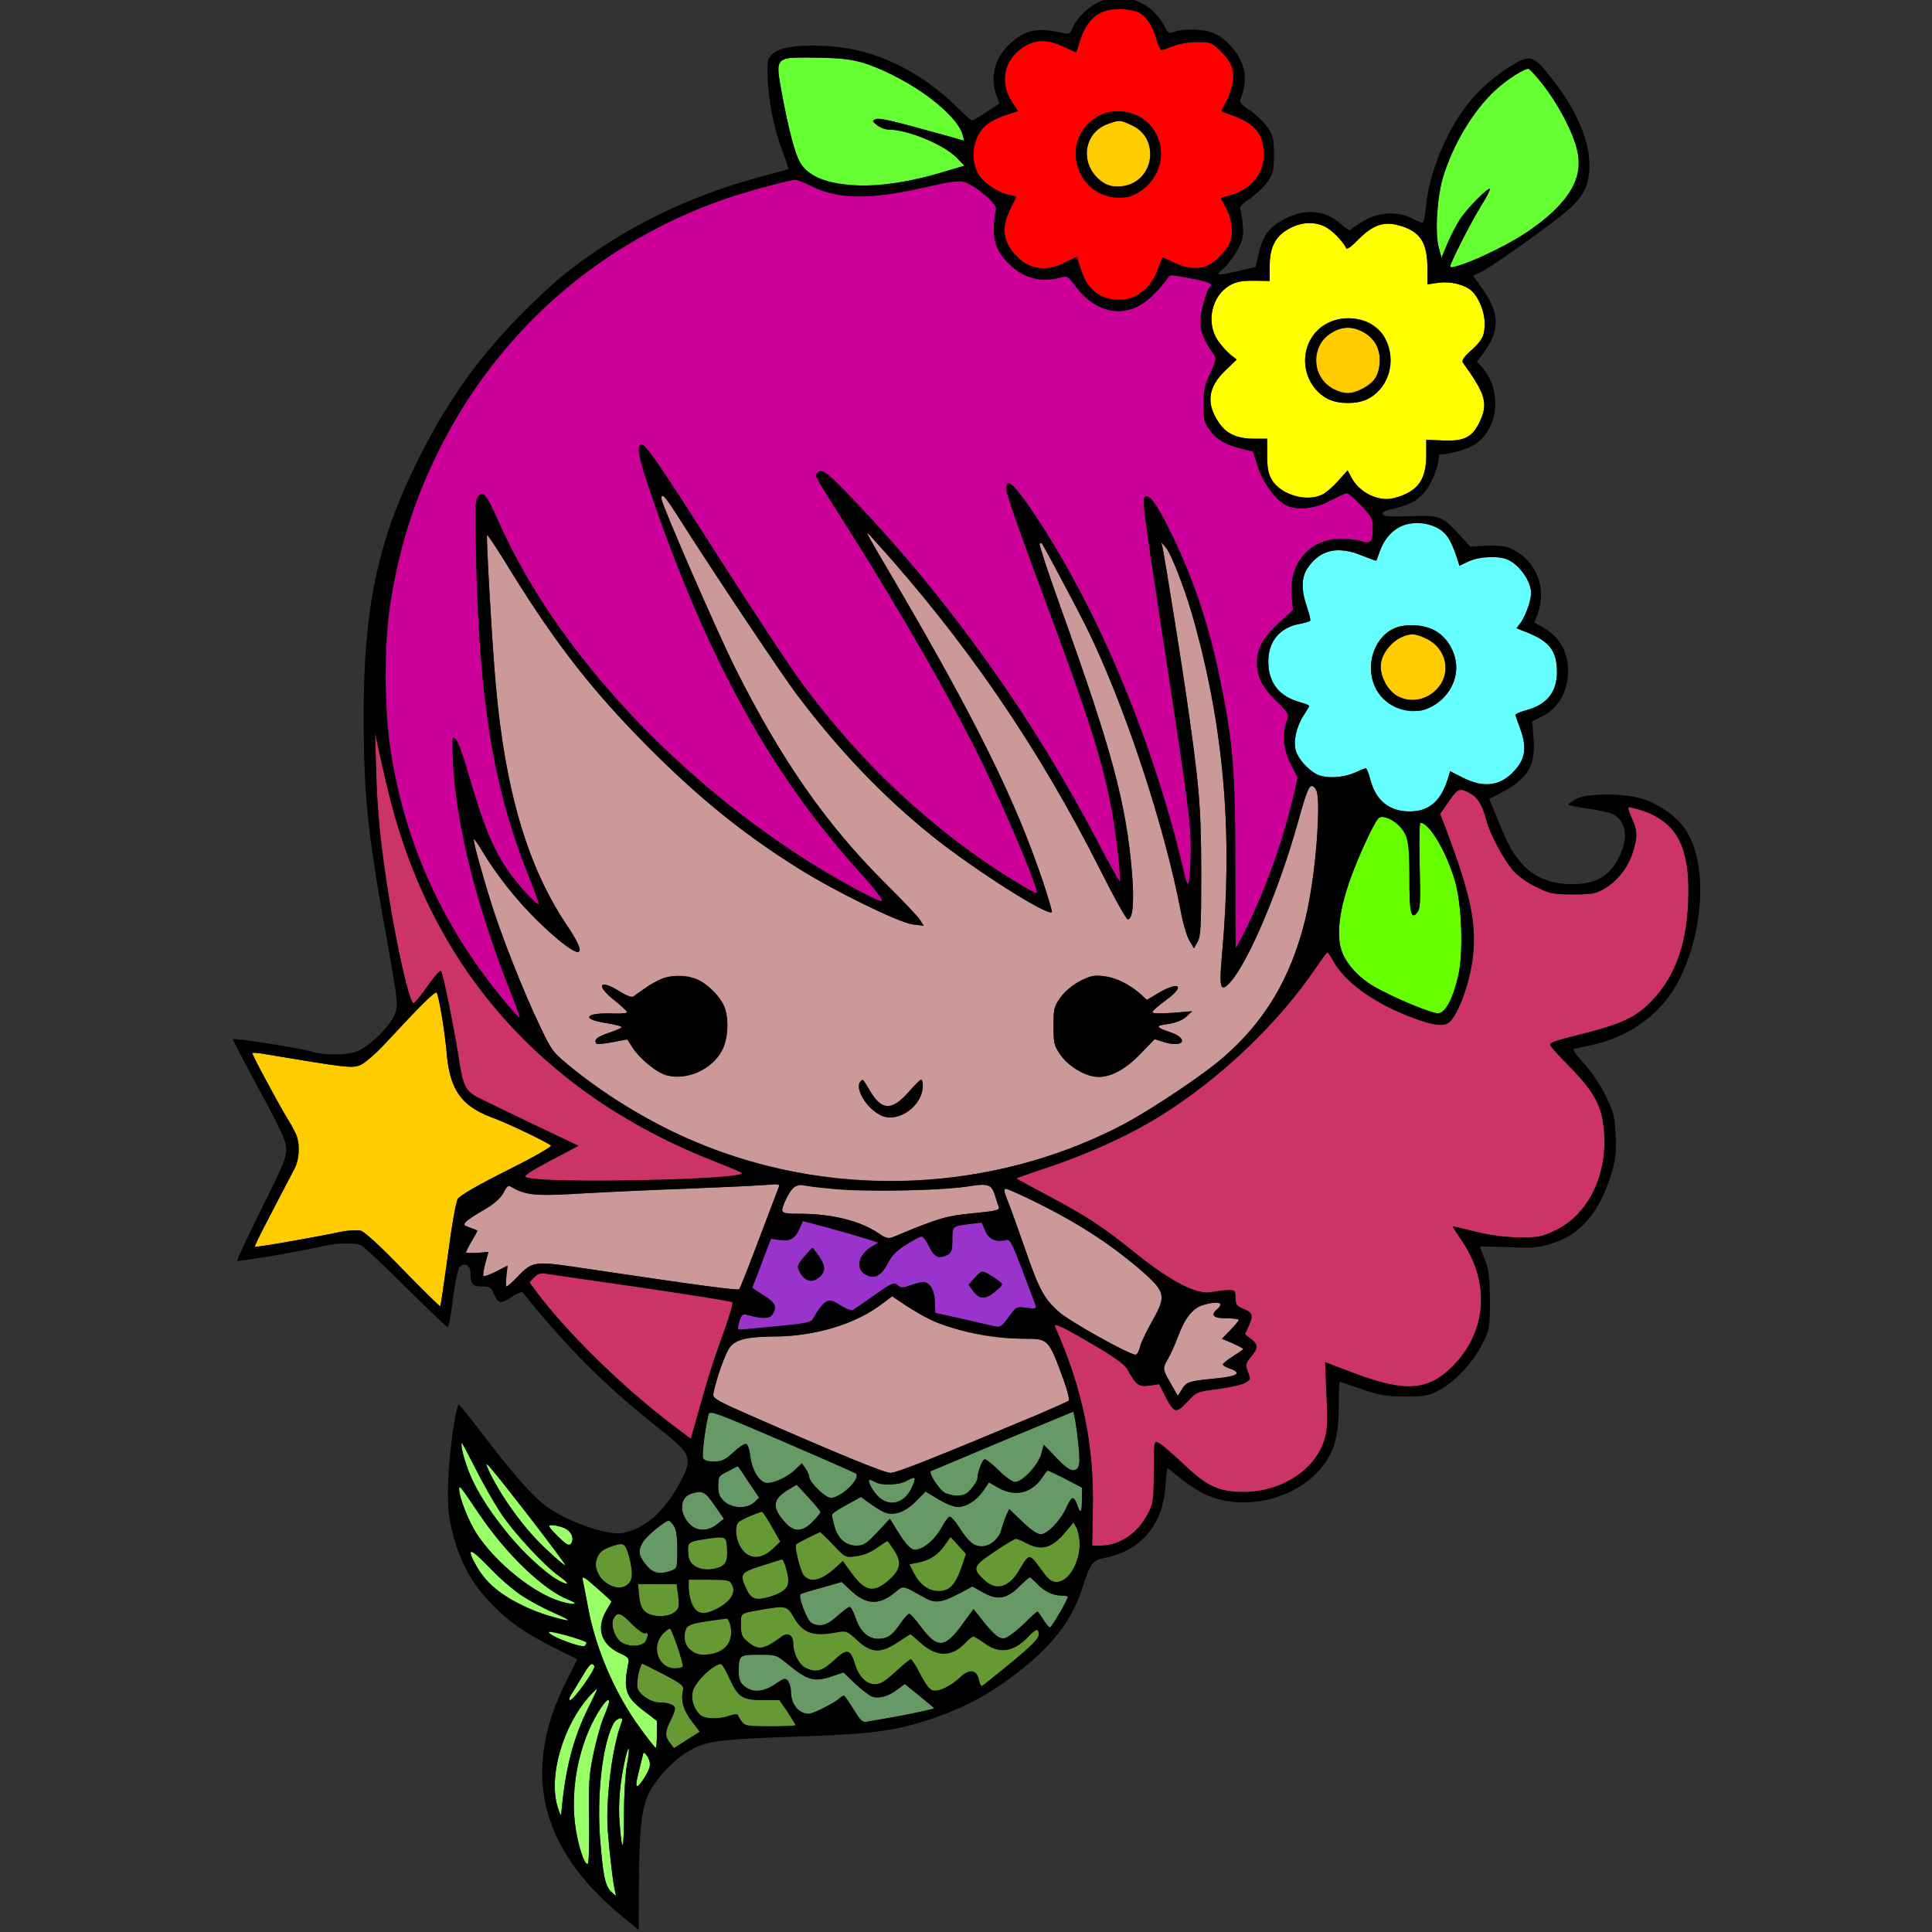 <?xml version="1.0" encoding="utf-8"?>
<!-- Generator: Adobe Illustrator 21.0.0, SVG Export Plug-In . SVG Version: 6.00 Build 0)  -->
<svg version="1.1"
	 id="svg128" inkscape:version="0.92.2 5c3e80d, 2017-08-06" sodipodi:docname="8.svg" xmlns:cc="http://creativecommons.org/ns#" xmlns:dc="http://purl.org/dc/elements/1.1/" xmlns:inkscape="http://www.inkscape.org/namespaces/inkscape" xmlns:rdf="http://www.w3.org/1999/02/22-rdf-syntax-ns#" xmlns:sodipodi="http://sodipodi.sourceforge.net/DTD/sodipodi-0.dtd" xmlns:svg="http://www.w3.org/2000/svg"
	 xmlns="http://www.w3.org/2000/svg" xmlns:xlink="http://www.w3.org/1999/xlink" x="0px" y="0px" viewBox="0 0 850 850"
	 style="enable-background:new 0 0 850 850;" xml:space="preserve">
<rect x="0" y="0" width="850" height="850" fill="#333333" stroke="none"/>
<style type="text/css">
	.st0{fill:none;}
	.st1{fill:#FF0000;}
	.st2{fill:#FFCC00;}
	.st3{fill:#66FF33;}
	.st4{fill:#CC0099;}
	.st5{fill:#FFFF00;}
	.st6{fill:#CC9999;}
	.st7{fill:#66FFFF;}
	.st8{fill:#CC3366;}
	.st9{fill:#66FF00;}
	.st10{fill:#9933CC;}
	.st11{fill:#669966;}
	.st12{fill:#99FF66;}
	.st13{fill:#669933;}
</style>
<sodipodi:namedview  bordercolor="#666666" borderopacity="1" gridtolerance="10" guidetolerance="10" id="namedview130" inkscape:current-layer="svg128" inkscape:cx="550.43929" inkscape:cy="485.79155" inkscape:pageopacity="0" inkscape:pageshadow="2" inkscape:window-height="978" inkscape:window-maximized="1" inkscape:window-width="1920" inkscape:window-x="0" inkscape:window-y="1" inkscape:zoom="0.83294118" objecttolerance="10" pagecolor="#ffffff" showgrid="false">
	</sodipodi:namedview>
<g id="g126" transform="translate(0,0) scale(1,1)">
	<path id="path4" class="st0" d="M0-1h243.8C482-1,487.4-0.9,483.4,0.9c-4.6,2.1-9.8,7.2-11.5,11.4c-1,2.4-1.6,2.8-3.8,2.3
		c-11.5-2.6-16.9-1.6-23.4,4.3c-7,6.3-9.3,14.8-6.3,23.1l1.3,3.5l-5.6,3.7c-3.1,2.1-5.9,3.8-6.4,3.8c-0.4,0-3.3-2.5-6.5-5.7
		c-16.4-16.2-36-25.6-56.3-27c-12.4-0.8-21.4,0.3-24.7,3.2c-2.5,2.2-2.7,2.8-2.5,9.8c0.2,10.3,2.8,23.6,6.5,33
		c1.6,4.3,2.8,8,2.6,8.1c-0.1,0.1-4.3,1.3-9.3,2.6c-34.2,8.8-64.4,23.7-90,44.3c-4.4,3.6-13.3,11.9-19.7,18.5
		c-19.1,19.7-32.2,38.6-45.3,65.4c-16.3,33.3-22.5,63.2-22.5,108.5c0,37.3,1.6,52.5,11.2,105.2c3.5,19.8,3.9,22.9,2.8,26.5
		c-1.6,5.5-12.1,15.8-17.6,17.4c-5.6,1.6-14.1,1.5-20-0.3c-4.8-1.5-33.3-5.9-33.9-5.3c-0.2,0.2,5,10.2,11.6,22.3
		c9.8,18.1,11.8,22.7,11.9,26.3c0,3.4-2.1,8.4-11.1,26.3c-6,12.2-10.8,22.3-10.5,22.6c0.5,0.5,27-4,37.1-6.3
		c7.3-1.7,14.9-1.8,17.7-0.3c1.1,0.6,10,8.9,19.6,18.5c9.7,9.6,17.9,17.4,18.2,17.4c0.4,0,1.4-5.7,2.3-12.7c0.9-7.1,2.3-13.3,3-14
		c2-2.1,4.7-0.5,4.7,2.7c0,4.9,0.9,6,5.1,6c3.5,0,4,0.4,5.3,3.5c1.8,4.2,2.9,4.3,8,0.9c2.1-1.4,4.1-2.2,4.5-1.8
		c0.4,0.5,3.2,3.8,6.1,7.4c17,20.3,32.4,35.4,53.6,52.2c15.2,12,15.6,13.1,8.6,25.8c-8.9,15.9-20.4,22.8-32.9,19.7
		c-21.9-5.7-29.1-11.5-53.1-42.9c-5.3-7-10-12.7-10.3-12.8c-1.3-0.1-4.2,20.5-4.7,33c-0.3,11.4-0.1,14.9,1.7,22.5
		c5.5,23.1,18.9,38.4,44.8,51.4L254,730l-4.9,9.8c-13.1,25.9-14.1,48-3.5,69.6c6,12.1,16.2,24.1,30.4,35.8l4.5,3.7L140.3,849H0V424
		V-1z"/>
	<path id="path6" class="st0" d="M673.8-1H850v425v425H565.5H281l0.1-16.8c0-26.1,1.1-36.7,4.3-43.1c3.3-6.5,10.1-14,16.5-18
		c7.9-5.1,13.7-5.9,47.1-7c33.3-1.1,43.4-2.3,58.8-7.2c17.1-5.5,29.9-12.6,44.2-24.5c13-10.9,20.3-21.2,24.6-34.9
		c2.9-9.3,4.3-11.1,9-12c16.1-3,26-14.4,27.1-31.4c0.3-4.5,0.8-8.1,1-8.1c0.3,0,2.5,1.8,5.1,4c2.5,2.2,7.4,5.4,10.9,7.2
		c15.7,7.7,38.3,3.3,50.3-9.9c6.7-7.3,9-14.7,9-28.9c0-5.7,0.2-10.4,0.4-10.4c0.3,0,4.7,1.4,9.8,3.2c7.9,2.7,10.8,3.2,18.8,3.2
		c8.2,0.1,10.2-0.3,14.5-2.4c7.2-3.6,15.6-12.5,19.6-20.6c3.3-6.7,3.4-7.1,3.4-19.4c-0.1-10.5-0.4-13.4-2.3-18
		c-1.2-3-2.2-5.6-2.2-5.6c0-0.1,5.6,0.1,12.4,0.3c10.7,0.5,13.2,0.3,19.4-1.6c12.5-3.8,21.1-13.9,26.2-30.9c1.8-6,2.2-9.1,1.8-16.7
		c-0.4-8.5-0.7-10-4.5-17.7c-2.5-4.8-6.5-10.8-9.6-14.1c-3-3.2-5-6-4.3-6.2c0.6-0.1,4.3-1,8.3-1.8c17.2-3.9,31.1-14.4,38.3-29.1
		c11.4-23,12.1-53.1,1.7-66.8c-4.2-5.5-11.4-10.3-18.6-12.5c-8.1-2.4-24.6-2.3-28.9,0.3c-1.8,1-3.2,2.1-3.2,2.4
		c0,0.3,3.8,1.1,8.4,1.7c12.8,1.8,16.6,4.6,16.6,12.6c0,4-3.9,12.5-7.1,15.4c-9.1,8.4-28.6,6.8-37.7-3.1c-4.7-5.1-6.2-7.8-11.3-20.1
		l-3.7-9l4.6-2.4c12.4-6.3,15.9-12.1,14.9-24.4l-0.6-7.3l4.3-2.2c8.1-3.9,12.5-13,11.3-23.4c-0.8-6.5-4.4-11.9-10.1-15.3l-4.5-2.6
		l1.5-4.1c3.9-11.1-0.6-22.7-10.8-27.9c-3.2-1.7-5.5-2-11.5-1.8l-7.4,0.4l-4.7-5.1c-7.8-8.4-8.5-8.7-21.8-8.3
		c-8.6,0.3-11.8,0.1-12.1-0.8c-0.3-0.7,0.8-1.5,2.4-1.9c8.3-1.8,12.4-3.7,15.7-7.4c3.1-3.4,6.6-11.8,6.6-15.7c0-0.7,0.1-1.3,0.3-1.3
		c4.4-0.1,12.9-2.5,15.8-4.6c10.5-7.2,11.8-24.1,2.7-34.1l-2-2.2l2.5-3.3c7.9-10.5,7.7-18.3-0.8-29.7l-3.4-4.8l3.6-1.7
		c4.9-2.3,32.3-21.9,38.5-27.5c6.9-6.2,9.1-11,9.1-19.6c-0.1-11.2-5.8-24.3-17-38.5c-7.2-9.2-9-9.9-15.7-6.1
		c-8.5,5-16,11.5-21.5,18.7c-9.5,12.6-16.4,29.9-17.8,44.8c-0.3,3.6-1,6.6-1.5,6.6s-2.6-0.9-4.8-2c-6.1-3.1-14.2-2.7-20.7,1
		c-2.8,1.6-5.5,3.4-5.8,4c-0.4,0.7-2.2-0.3-4.5-2.4c-6.8-6.1-15.4-7-24.3-2.5c-7.5,3.8-10.1,7.3-12.2,16.4l-1.1,5l-7.5,1.7
		c-10,2.3-10.5,2.2-6.6-1.1c1.8-1.6,4.6-5.3,6.1-8.1c2.4-4.4,2.8-6,2.4-10.8c-0.3-3.2-0.8-6.4-1.1-7.2c-0.4-1,0.9-2.5,4.1-4.5
		c2.5-1.7,6-5,7.7-7.3c2.7-4,3-5.1,3-12.2s-0.3-8.2-3-12.2c-1.7-2.3-5.2-5.7-7.7-7.3c-3.2-2-4.5-3.5-4.1-4.5
		c2.1-5.5,2.5-10.1,1.3-14.4c-1.5-5.5-6.9-12-12.1-14.6c-4.2-2.2-13.9-2.7-18.3-1c-2.4,0.9-2.8,0.6-4.5-2.8
		c-2.4-4.7-6.6-8.6-11.1-10.6C497.9-0.8,515.4-0.9,673.8-1z"/>
	<path id="path8" class="st1" d="M501,5.5c3.4,1.7,6.4,6.4,7.9,12.2c0.7,2.4,1.6,4.3,2.1,4.3c0.5,0,2.9-0.8,5.2-1.7
		c2.4-1,7-1.8,10.5-1.8c5.9,0,6.4,0.2,10.2,3.9c5.3,5.2,6.7,9.3,5.1,15.4c-0.6,2.6-2,6.2-3.1,8c-1.8,3.1-1.8,3.3-0.1,3.8
		C552,53.9,556,58.2,556,68.3c0,8.5-5.8,15.2-15.1,17.7l-3.8,1.1l2.4,4.6c2.7,5,3.3,11.9,1.4,15.6c-1.7,3.2-6,7.7-9.1,9.3
		c-4,2.1-9.6,1.7-15.3-1.1c-2.7-1.3-5-2.3-5.1-2.2c0,0.1-1,2.4-2,5.2c-2.6,7.1-8.1,12.2-13.9,13.1c-9.9,1.4-16.8-3.1-19.9-13
		c-1-3.1-1.9-5.6-1.9-5.6c-0.1,0-2.4,1.1-5.1,2.5c-8.4,4.2-15.9,3.1-21.7-3.2c-5.7-6.1-6.4-12.3-2.4-20.3c1.4-2.7,2.5-5.1,2.5-5.4
		c0-0.2-1.5-0.7-3.3-1c-4.4-0.8-11-5.2-13.1-8.7c-2.8-4.7-3.1-11-0.8-16.2c2.2-5.1,5.7-7.7,13.4-10.3l4.7-1.5l-2.6-4
		c-5.7-8.6-3.6-18.7,5-24.2c5.2-3.4,10.5-3.5,17.5-0.2c3,1.4,5.5,2.5,5.6,2.5c0.2,0,0.8-1.9,1.5-4.3c1.8-5.9,4.6-10.2,8.4-12.6
		C487.2,3.6,496.7,3.3,501,5.5z M473.4,70.4c2.3,15,19.7,21.8,30.6,12c10-9,8.8-24.3-2.4-30.9C488.1,43.6,471.1,54.9,473.4,70.4z"/>
	<path id="path10" class="st2" d="M497.7,55c5.4,2.4,8.3,7,8.3,13c0,11.9-13.7,18.6-22.5,10.9c-8.6-7.6-6.5-20.7,4-24.4
		C492.6,52.7,492.7,52.7,497.7,55z"/>
	<path id="path12" class="st3" d="M361.5,25.4c14.4,0.4,21.1,2.1,34.2,9c13.3,7,26.3,18.6,27.8,24.9l0.7,2.6l-8.9-2.5
		c-23.4-6.5-28.2-7.6-30-7c-1.7,0.7-1.6,0.9,0.6,2.7c1.3,1,3.5,1.9,5,1.9c8.4,0,24.4,6.6,30,12.4l3.4,3.5l-8.4,2.5
		c-31.2,9.5-56.6,8-63.7-3.6c-2.4-3.8-5.2-14.5-8.3-31.1c-2.3-12.6-2-14.1,2.4-15.1C347.5,25.4,354.4,25.3,361.5,25.4z"/>
	<path id="path14" class="st3" d="M672.5,30.3c2.3,0.8,11.7,13.7,15.9,21.8c5.5,10.8,7.2,18.3,5.6,24.6
		c-2.8,11.3-16.1,23.4-36.7,33.7c-8.5,4.2-19.3,8.1-19.3,6.9c0-1.5,9.2-19.6,13.3-26.2c2.6-4.1,4.4-7.7,4.2-8
		c-0.8-0.7-9.3,7.8-12.8,12.8c-1.6,2.5-4.3,7.4-5.8,11l-2.7,6.5l-1.2-4.5c-1.8-6.4-0.7-22.8,2-31.4c6-19.1,18-36,31.5-44.4
		C669.2,31.4,671.9,30.1,672.5,30.3z"/>
	<path id="path16" class="st4" d="M349.9,79.1c0.7-0.1,4.1,1.3,7.6,3c11.8,5.8,26.1,5.8,51.3-0.1c9.3-2.1,13-2.6,15.5-1.9
		c4.4,1.2,14.3,9.5,13.9,11.7c-2.2,12.2-0.8,17.9,5.7,24.3c6.2,6.3,14.3,8.4,22.7,6c2.9-0.8,3.3-0.6,6.5,3.7
		c9.8,13.2,23.8,14.8,34.4,3.8c2.8-2.8,5.5-6,6.1-7c1-1.9,1.2-1.9,10.2-0.1c8.6,1.6,10.5,2.6,8.3,3.9c-0.5,0.3-1.7,3.5-2.6,7
		c-2.6,9.4-1.6,14.1,4.7,22.8c1,1.4,0.7,2.8-1.7,7.9c-2.5,5.2-3,7.4-3,13.9c0,6.8,0.3,8,2.8,11.3c3.2,4.3,6.6,6.2,13.8,8.1l5.2,1.3
		l1.9,6.1c2,6.5,6.4,13.1,11.1,16.6c4.6,3.4,13.6,2.9,21.1-1.2c3.3-1.7,6.5-3.2,7.1-3.2c0.7,0,3.5,2.4,6.4,5.4
		c4.5,4.9,5.1,6,5.1,9.8c0,6.2-1,7.3-5,5.9c-1.8-0.6-5.8-1.1-8.9-1.1c-14.1,0.1-23.3,10.9-21.8,25.7l0.6,5.7l-6,5.4
		c-7.1,6.5-9.9,11.4-9.9,17.8c0,6.2,2.4,10.9,8.8,17.1c5.2,5.1,5.4,5.4,4.3,8.4c-2.1,6-1.4,13.2,1.9,19.3l2.9,5.7l-1.5,6.7
		c-4.5,19.8-12.6,42.6-21,59.4c-2.4,4.9-4.5,8.8-4.7,8.8c-0.1,0-0.2-16.5-0.2-36.7c0-40.6-1-53.4-6.5-80.3
		c-5.1-25.4-12.2-46.4-23.1-68.2c-5.4-10.7-8.6-14.8-10.3-13.1c-1.1,1.2-0.6,5,6.9,54.5c12.2,79.4,13.5,89.3,13.4,100.8
		c-0.1,5.8-0.4,11.8-0.8,13.5c-0.5,2.6-0.9,1.9-2.5-5c-8.3-35.5-23.1-77.4-38.6-109c-13.4-27.4-34.4-61-38-61
		c-2.9,0-0.9,6.9,14.4,47.8c21.2,56.9,26.8,74.5,31,97.7c1.8,10.1,3.9,29,3.3,29.7c-0.3,0.2-4.3-6.9-9-15.9
		c-28.4-54.7-64.8-106.1-106.2-149.8c-13.6-14.3-15.8-16.1-17.8-14.1c-1.4,1.4-2.1,0.1,12.7,23.5c24.4,38.4,48.6,80.9,60.9,106.6
		c11.8,24.8,24.3,55,22.8,55c-1.2,0-14.4-8-24-14.7c-29.4-20.3-56.4-46.7-79.2-77.6c-4.8-6.4-21.4-31.6-37-56
		c-27.7-43.5-32.4-50.1-34.1-49.1c-1.8,1.2-0.5,7.1,5.6,24.6c25,72.1,52.7,121.7,92.4,165.3c5,5.5,8.7,10.4,8.2,10.9
		c-0.9,0.9-20.9-10-35-19.1c-59.6-38.5-109.7-93.9-133.5-147.5c-5.4-12.3-7-14.2-9.2-11.3c-1.3,1.7-1.4,5.8-0.8,28.5
		c1.5,62.2,7.6,99.1,22.5,137c2.8,6.9,5,13,5,13.5c0,1.5-6.8-5.5-11.7-12c-8-10.6-12.5-21.5-20.2-48.4c-1.7-5.8-3.8-11.2-4.7-12
		c-1.5-1.5-1.6-0.7-1.1,10.4c1.4,27.4,10.1,62.2,25.2,100.7c2.5,6.1,4.3,11.3,4.1,11.5c-0.2,0.2-3.3-3.1-6.8-7.4
		c-34.8-42-52.2-89.9-52.1-143.3c0-35.3,7.2-65.8,22.7-97.5c29-59,80.8-101,145.1-117.5C343.6,80.4,349.1,79.1,349.9,79.1z"/>
	<path id="path18" class="st5" d="M588.6,104.3c1.8,1.9,3.4,4.1,3.6,4.8c0.3,0.9,2.2-0.4,5.5-3.8c6.1-6.2,11-8,17.5-6.2
		c9.5,2.5,12.8,7.4,12.8,18.9v7.1l4.9-0.7c5.3-0.7,11.4,0.8,14.5,3.5c3.1,2.8,5.7,9,5.8,14.1c0,5.8-0.9,7.6-6.3,12.5
		c-2.9,2.6-3.9,4.2-3.3,5c10.2,14.2,11.2,18.1,7.3,26.3c-3.2,6.6-6.8,8.4-15.9,8l-7.5-0.3v7c-0.1,10.8-3.8,15.8-14,18.6
		c-6.9,1.9-15.5-2.3-19.1-9.3l-1.5-2.9l-4.1,4.6c-2.2,2.5-5.3,5.2-6.9,6c-6.9,3.6-18.5,0.2-22.4-6.5c-1.5-2.6-2-5.3-2-10.7V193h-6
		c-7.2,0-12-2.2-15.2-7c-5.8-8.4-4.9-15.6,2.8-23l5-4.8l-2.8-2.2c-1.5-1.2-4-4-5.5-6.2c-5.3-7.8-2.8-19.6,5.2-24.2
		c2.7-1.6,5.2-2.1,10.5-2.1l7.1,0.1V117c0-9.6,4.1-15.6,12.2-18C577.7,96.9,583.7,98.7,588.6,104.3z M584.2,142.1
		c-10.7,5.4-13.3,19.6-5.5,29c3.7,4.3,8,6.2,14.3,6.2s10.6-1.9,14.3-6.2c7.1-8.4,5.7-21.2-2.9-27.8
		C599.3,139.5,590.4,138.9,584.2,142.1z"/>
	<path id="path20" class="st2" d="M604.3,149.9c3.3,3.9,3.7,11.5,1,16.2c-1.9,3.1-8.5,6.9-12.1,6.9c-7,0-13.3-5.7-14-12.8
		c-0.7-7.3,3.6-13.8,10.3-15.5C595.1,143.3,600.2,145.1,604.3,149.9z"/>
	<path id="path22" class="st6" d="M298.9,228.2c12.7,20.1,44.9,68.5,52,77.8c18.1,24,37.7,44.5,58.8,61.5
		c18.9,15.2,52.2,36.3,53.1,33.7c0.1-0.5-1.7-6.6-4.1-13.8c-12.1-35.8-29.4-70.7-64.9-131.4c-14-23.8-13.8-23.5-10.1-19.4
		c40.8,44.9,72.8,91.5,100.5,146.4c5.9,11.8,11.3,21.5,12,21.5c2.2,0,2.9-7.8,1.8-20.9c-2.6-30.4-8.8-53.6-31.2-115.9
		c-5.5-15.3-9.7-28.1-9.4-28.4c0.3-0.4,0.8-0.4,1-0.2c0.7,0.9,14.6,26.9,19,35.7c16.6,33.2,34.8,87.7,42.2,126.7
		c0.9,4.9,2.6,10.5,3.7,12.4l2,3.3l1.6-2.8c1.4-2.5,1.6-7.1,1.6-30.9c-0.1-29.4-0.8-37.8-7.1-81c-2.3-15.5-8.7-55.5-9.9-61.5
		l-0.6-2.5l2.1,2.5c2.7,3.4,9.1,20.2,12.8,34c12.9,47.4,16.6,92.9,11.8,145.3c-1.3,14.5-0.7,16.6,3.6,11.9c8-8.7,22.1-42,30.3-72.1
		c4-14.2,5-16.2,7.3-13c1.2,1.8,1.4,4.6,0.9,15.8c-2.1,48-14.6,78.9-41.4,102.2c-8.7,7.7-32.1,23.3-44.3,29.7
		c-53.5,28.1-118.1,32.5-176.6,12.1c-21.2-7.3-46.3-21.5-65.2-36.6c-9.1-7.4-9.3-7.6-14.7-19c-7.3-15.1-17.4-40.9-21.8-55.3
		c-4.4-14.3-7.7-26.4-7.2-26.8c0.1-0.2,2,2.4,4,5.8c9,14.9,23.5,31.2,35.7,40.5c8.8,6.6,9.2,3.4,1.1-8.6
		c-17.2-25.6-27.1-59.2-31.2-105.9c-1.5-16.3-4.3-65.1-3.8-65.6c0.2-0.2,3.5,4.7,7.3,10.8c20.4,33.5,36.3,54.4,58.9,77.7
		c24.1,24.8,44.8,41.9,70.5,58c16,10.1,44.2,23.9,50.5,24.8l4.9,0.6l-1.7-2.7c-1-1.5-7.8-8.7-15.1-15.9
		c-26.2-26.1-45.9-54.4-66.2-94.9c-7.8-15.6-32.4-72.1-32.4-74.4C291,216.4,292.7,218.4,298.9,228.2z M283.9,434.7
		c-2.2,1.5-4.6,3.2-5.2,3.7c-0.8,0.5-3-0.3-6.2-2.3c-9.1-5.7-10.5-2.4-1.8,4.3c2.8,2.3,5.2,4.5,5.2,4.9c0.1,0.5-2.7,0.7-6.1,0.6
		c-12.3-0.5-14.5,2.4-3.3,4.2c4.1,0.6,7.3,1.5,7,1.9c-0.2,0.3-2.9,1.5-5.9,2.5c-5.1,1.7-6.6,3.2-5.1,4.7c0.3,0.3,3.5,0,7.1-0.7
		l6.4-1.2l2.1,3.3c3.1,5,10.7,11.3,15.2,12.5c9,2.4,20-2.6,24.4-11c2.7-5.1,3.1-14.2,0.9-19.4c-1.6-3.9-6.6-9.1-10.8-11.3
		C300.7,427.7,291.9,428.9,283.9,434.7z M485.2,429.4c-6.2-0.8-14.1,3.3-18.6,9.4c-2.9,4.1-3.1,5-3.1,12.6c0,7.5,0.3,8.7,2.9,12.5
		c3.4,4.9,10,9.1,15.4,9.8c6,0.8,13-2.8,20.1-10.2l6.1-6.3l4.5,1.4c8.4,2.5,10.6-1.7,2.3-4.5c-6.5-2.2-6.7-2.8-0.8-3.6
		c3.3-0.5,6.1-1.6,7.8-3.1l2.7-2.5l-8.7,0.7c-5.3,0.4-8.8,0.3-8.8-0.3c0-0.5,2.7-2.9,6-5.3c8.6-6.2,6-8.6-3.4-3.1l-5,3l-3.3-3
		c-1.9-1.6-5.2-3.8-7.4-4.9C491.7,430.8,487.8,429.6,485.2,429.4z M378.7,475.7c-2.9,2.8,2.2,11.6,8.6,14.9
		c7.5,3.9,18.7-3.9,18.7-13c0-1.4-0.3-2.6-0.7-2.6c-0.5,0-2.9,2.4-5.5,5.4c-7.5,8.5-12,8.3-17.3-0.9
		C379.6,474.6,379.6,474.7,378.7,475.7z"/>
	<path id="path24" class="st7" d="M637.8,237.7c1.1,2.1,2.5,5.5,3.1,7.5l1.2,3.7l4.2-2c5-2.2,13.7-2.5,17.6-0.4
		c3.8,1.9,7.7,6.6,9.1,11c0.9,2.8,0.8,4.5-0.4,8.7c-0.9,2.9-2.5,6.4-3.5,7.7l-1.9,2.5l5.5,2.2c9.2,3.8,12.3,8.1,12.3,17.1
		c0,8.8-4.6,14.5-13.7,16.8c-2.6,0.7-4.7,1.7-4.6,2.1c0.2,0.5,1.2,3.6,2.4,6.8c2.6,7.4,1.9,12.4-2.4,17.2c-6.2,7.2-13.6,8.3-23,3.6
		l-5.7-2.9l-1.1,3.6c-3.1,9.7-8.3,14.1-16.7,14.1c-9,0-14.9-4.8-17.3-14c-0.7-2.7-1.6-5-2-5c-0.4,0-2.6,0.9-5,2
		c-5.2,2.3-12.9,2.6-16.7,0.6c-3.9-2.1-8.1-6.8-9.1-10.4c-1.2-4,0.3-10.6,3.4-15.4c1.4-2.1,2.5-4,2.5-4.2c0-0.3-1.7-1-3.8-1.6
		c-9.4-2.5-14.2-8.6-14.2-18c0-9,5.3-15.2,14.3-16.6c2-0.4,3.9-1,4.1-1.3c0.3-0.4-0.4-3.1-1.4-6.1c-2.6-7.5-2.5-12.9,0.3-17.1
		c5.5-8.1,13.3-9.9,24.1-5.4c3.3,1.3,6.1,2.3,6.1,2.2c0.1-0.1,0.9-2.3,1.8-4.8c2-5.2,6.1-9.6,10.3-10.9
		C625.9,228.6,634.7,231.5,637.8,237.7z M613.5,276.4c-6.9,3-11.2,11.4-10.2,19.9c1.6,13,15.4,20.5,26.7,14.5
		c5.9-3.2,9.9-8.9,10.6-15.3c0.8-7.1-3.3-14.9-9.5-18.2C626.1,274.7,618.4,274.3,613.5,276.4z"/>
	<path id="path26" class="st2" d="M628,281.2c7.5,3.9,10.2,12.7,6,19.6c-4.2,6.8-13,9.2-19.6,5.2c-4.5-2.8-7.7-9.7-6.8-14.5
		c0.8-4.4,4.7-9.3,8.9-11.1C620.8,278.5,623,278.7,628,281.2z"/>
	<path id="path28" class="st8" d="M165,322.5l2.4,11c7,32.4,15.4,55.5,28.4,78.5c25.5,44.7,65.9,78.4,118.7,99
		c6.1,2.4,11.4,4.6,11.8,5c3.5,3-87,4.9-94.7,2c-1.6-0.5,0.6-2,10.4-7.3l12.5-6.6l-17-8.1c-9.4-4.5-20.3-9.7-24.3-11.7
		c-8.7-4.1-9.3-5.1-11.6-20.3c-1.9-12-6.5-34.9-7.5-36.7c-0.4-0.7-2.8,2-6.1,6.7c-3,4.3-5.8,7.6-6.2,7.4
		c-1.8-1.1-7.3-25.1-10.7-46.9c-3.6-22.1-5.2-38.3-5.6-55.5L165,322.5z"/>
	<path id="path30" class="st8" d="M643.4,347.6c5.7,1.7,8.4,5,10.6,13.4c1.6,6.1,7.4,16.9,11.6,21.9c2.1,2.4,6.2,5.4,10.2,7.3
		c6.1,3,7.4,3.3,16.2,3.3c8.6,0,10-0.3,14.2-2.7c5.6-3.4,10.4-9.6,12.3-16.2c2-6.5,1.9-9.2-0.5-14.5c-1.1-2.4-1.8-4.6-1.6-4.9
		c0.3-0.2,2.9,0.4,5.8,1.3c15.9,5.3,21.6,16.5,20.5,41c-0.8,18.6-6.1,32.7-16.2,43.1c-6.7,6.9-13.2,9.9-29.3,14
		c-13.8,3.5-15.2,4-15.2,5.2c0,0.4,3.9,4.8,8.8,9.7c11.2,11.6,14.3,17.6,15,29.5c1.1,19.1-7.6,36-22.1,42.6
		c-5.5,2.6-7.2,2.9-15.7,2.8c-6.5-0.1-12.6-1-19.2-2.6c-5.4-1.4-9.8-2.4-9.8-2.3c0,0.1,2,3.2,4.5,6.9c12.2,18.3,10.5,39.7-4.4,54.7
		c-10.8,10.8-20.7,11.5-42.9,3.2l-13.2-5l0.6,14.7c0.6,12.5,0.4,15.4-1.1,20c-4.3,13-18.9,22.3-35,22.4c-11.2,0-16.3-2.3-26.4-11.9
		c-4.8-4.5-9.7-8.8-10.9-9.4c-2.6-1.4-2.5-2.2-2.6,14.4c-0.1,11.4-0.3,12.3-3.1,17.4c-4.4,8-12.2,13.1-20.2,13.1h-3.8l0.3-15.9
		c0.6-28.5-4.5-53-16.6-80.4c-0.9-2,3.3,0,16.1,7.5c9.7,5.6,14.5,9.1,15.6,11.1c3.9,7.1,5.1,8,9.8,7.3l4.3-0.6l2.4,4.8
		c4.1,8,5,8.3,9.9,3c4.2-4.5,4.3-4.5,13.7-5.7c5.2-0.7,10.5-1.9,11.8-2.7c2.6-1.7,2.5-1.3,1.1-5.2c-1-2.8-0.8-3.5,1.5-6.3
		c3.3-3.9,3.3-5.2,0-7.8l-2.7-2.1l1.8-3.9c2-4.5,1.6-5.7-2.8-7.4c-2.6-1.1-3.1-1.9-3.1-4.8c-0.1-3.2-0.3-3.4-3.6-3.3
		c-1.9,0.1-5.1,0.5-7.1,0.9c-6.2,1.2-17.3-4.4-32.5-16.5c-15.5-12.5-21.8-16.6-39.4-26c-7.4-3.9-13.6-7.3-13.8-7.5
		c-0.2-0.1,4.6-1.8,10.5-3.8c20-6.5,38.6-14.9,53.2-24c25.9-16.1,51.8-40.8,68.1-65c2.5-3.6,4.7-6.7,5-6.7s1.4,1.6,2.4,3.5
		c5.1,9.3,17,18.1,33.1,24.5c11.3,4.4,16.3,5,18.7,2.2c4.1-4.6,8.6-17.6,9.8-28.1c1.7-14.9-1-27.6-12-56.8l-2.4-6.2l3.9-5.6
		C640.6,347.9,641.7,347.1,643.4,347.6z"/>
	<path id="path32" class="st9" d="M618.3,367.3c1.5,3,1.8,6.1,1.8,18.4c-0.1,15.8,0.7,19.2,3.4,15.8c1.4-1.7,1.5-4.6,1.1-20.8
		c-0.3-10.3-0.1-18.7,0.3-18.7c3.9,0,11.3,12.4,15.2,25.5c3,10.1,3.8,31.6,1.5,41.6s-5.5,16.3-8.7,16.7c-2.6,0.3-19.6-6.7-28.4-11.8
		c-7-4-12.9-10.7-14.5-16.5c-1.9-6.7-0.7-16.7,3.4-28.8c3.2-9.5,10.3-25.3,12.9-28.5C608.4,357.5,615.5,361.7,618.3,367.3z"/>
	<path id="path34" class="st2" d="M192.1,436.7c0.9,1.1,3.6,17.1,4.4,26.3c1.3,16.2,6.3,23.5,19.6,28.5c7.4,2.7,24.6,11,26.3,12.5
		c0.5,0.5-8.2,5.4-19.2,10.9c-12.3,6.1-20.7,11-21.7,12.4c-0.9,1.4-2.6,10.9-4.4,24.6c-1.7,12.3-3.2,22.5-3.4,22.8
		c-0.2,0.2-7.6-7.1-16.4-16.1c-10.1-10.5-16.9-16.7-18.7-17.2c-1.5-0.3-5.3-0.1-8.4,0.5c-12.9,2.7-37.6,7-38,6.6
		c-0.4-0.3,2.8-6.5,17.2-34c1.4-2.6,2.1-5.8,2-9.1c0-4.4-0.8-6.5-5.1-13.5c-4.6-7.7-15.3-27.6-15.3-28.6c0-0.2,1.5-0.1,3.3,0.1
		c38.4,6.4,40.5,6.7,44.2,5.2c1.9-0.8,6.8-5,10.8-9.3c3.9-4.3,10.5-11.3,14.6-15.6C188,439.5,191.7,436.3,192.1,436.7z"/>
	<path id="path36" class="st6" d="M225.5,522.5c5,3.3,10.5,3.7,30,2.6c10.5-0.6,31.2-1.6,46-2.1c14.9-0.6,30.3-1.3,34.4-1.6
		c7-0.6,7.4-0.6,6.6,1.2c-0.4,1.1-4.3,11.3-8.7,22.9c-4.3,11.5-8.2,21.3-8.6,21.7c-0.6,0.6-16.6-1.5-67.6-9.1
		c-22.7-3.4-23.2-3.4-30.1,3.8c-2.1,2.2-4.2,4.1-4.6,4.1s-0.4-2.1-0.1-4.6l0.5-4.6l-5,2.6c-2.8,1.4-5.3,2.3-5.6,2
		c-0.3-0.3,0.1-2.8,0.8-5.6l1.4-5l-5,0.4c-2.7,0.1-4.9,0.1-4.9-0.2s1.1-2.5,2.5-4.9c1.4-2.3,2.5-4.4,2.5-4.6s-1.4-0.8-3.2-1.4
		c-2.9-1-3-1.3-1.7-2.7c0.9-0.8,4.4-3.2,8-5.2c4.3-2.5,7-4.9,8.4-7.4C223.2,521.5,223.6,521.3,225.5,522.5z"/>
	<path id="path38" class="st6" d="M353.5,521.5c12.9,2.8,54.9,3.1,72.2,0.5c9.3-1.5,10.6-1,12.2,4.4c0.5,1.7,1.2,3.8,1.5,4.6
		c0.6,1.4-1.2,1.8-11.5,2.8c-12,1.2-14.6,2-34.9,10.4c-2.1,0.9-3.2,0.6-6.3-1.5c-8.2-5.6-20.7-8.7-34.9-8.7c-5.6,0-7.8-0.4-7.8-1.3
		c0.1-2.4,3.8-9.5,5.7-10.6C350.7,521.5,352.4,521.2,353.5,521.5z"/>
	<path id="path40" class="st6" d="M442.4,523c2,0,23,10.5,32.4,16.2c10.5,6.3,22,14.9,30,22.2c7.9,7.4,8.1,9.4,1.8,20.4
		c-2.4,4.2-4.7,9.2-5.1,10.9c-0.4,1.8-1.2,3.3-1.9,3.3c-2.8,0-29.2-14.7-33.8-18.9c-6.5-5.8-8.7-9.9-14.8-27.6
		c-2.9-8.3-6.2-17.6-7.5-20.8C441.8,524.6,441.5,523,442.4,523z"/>
	<path id="path42" class="st10" d="M353.2,537.2l10.6,2.8c5.9,1.6,13.4,3.8,16.7,4.8l6,1.9l-3.2,1.9c-5.5,3.3-7,9.3-2.9,11.9
		c3.9,2.6,7.3,1,10.1-4.5c1.8-3.6,3.9-5.7,8.2-8.4c3.1-2,6.2-3.6,6.8-3.6c0.6,0,2.1,2,3.3,4.5c2.3,4.7,4.3,5.6,8.3,3.5
		c1.5-0.9,1.9-2.2,1.9-6.6c0-6-0.1-5.9,7.7-6.9l5.2-0.6l1.5,3.5c1.6,3.8,4.8,5.3,8.9,4.2c2.1-0.5,2.6,0.4,7.5,13.2
		c2.8,7.5,5.5,14.5,5.8,15.4c0.5,1.6,0.1,1.7-3.9,1.2c-4.5-0.6-4.6-0.6-7.9,4c-2.4,3.5-3.8,4.6-5.3,4.3c-1.1-0.2-7.6-1.7-14.5-3.3
		l-12.5-2.8l-0.2-4.9c-0.1-5.1-2.3-8.7-5.2-8.7c-0.9,0.1-3.4,0.7-5.6,1.5c-3.4,1.2-4.1,1.2-5.6-0.1c-1.5-1.4-2.5-1-10,4.3
		c-4.6,3.3-8.9,6.2-9.6,6.6c-0.7,0.5-2.9-0.4-5.2-1.8c-5.8-3.9-7.2-3.2-12.6,6c-0.8,1.3-3.9,1.9-16,3c-8.3,0.8-15.5,1.5-16.2,1.5
		c-0.8,0-0.8-0.9,0-3.6c0.9-2.9,1.5-3.4,3.1-3c6.7,1.9,9.9,1.9,11.3,0.1c2.4-3.4,1.5-5.4-3.7-8.6c-2.7-1.7-5-3.2-5-3.4
		c0-0.1,0.6-1.8,1.4-3.6c0.7-1.9,2.6-6.7,4-10.6l2.8-7.3l3.9,0.6c4.5,0.7,6.9-0.8,8.9-5.6L353.2,537.2z M357.5,549
		c-0.7,0-6.5,7.2-6.5,8.1c0,1.9,2,4.8,4.1,5.9c1.6,0.9,2.6,0.8,4.4-0.4c3.8-2.5,4-5.2,1-9.7C359,550.8,357.6,549,357.5,549z
		 M434.7,560.4c-2.7-1.4-2.9-1.4-5.7,1.6l-2.9,3.2l2.1,2.9c2.8,3.7,5.5,3.7,9.8,0c3.4-2.9,3.5-3,1.5-4.5
		C438.4,562.7,436.2,561.3,434.7,560.4z"/>
	<path id="path44" class="st8" d="M240.3,560.4c1.8,0.3,20.8,3,42.2,6.1c21.5,3.2,39.3,6,39.7,6.4c0.5,0.4-1.5,6.9-4.3,14.6
		c-4.4,12.2-6.6,19.1-12.5,40.3l-1.5,5.2l-8.2-6.2c-22.1-16.8-46.3-40.5-60.1-59l-2.7-3.7l2.1-2.1
		C236.7,560.3,238,559.9,240.3,560.4z"/>
	<path id="path46" class="st6" d="M392.5,570.3l5.5,3.7c14.6,9.9,32.7,15,53.2,15c10,0,10.2,0.2,16.7,18c1.7,4.6,2.7,8.8,2.3,9.2
		c-0.4,0.4-6.8,3.2-14.2,6.4c-45.1,18.9-61.6,25.4-64.2,25.4c-2.8,0-23.4-8.5-63.8-26.2c-12.2-5.4-14.4-6.7-14.2-8.3
		c0.9-5.8,5.5-18.8,7.5-21c2.8-3.3,7.8-4.4,19.7-4.5c17.7-0.1,35.5-5.5,47-14.3L392.5,570.3z"/>
	<path id="path48" class="st6" d="M535.5,576c-3.1,2.6-1.7,4,4,4c3,0,5.5,0.3,5.5,0.7c0,0.4-1.7,2.4-3.7,4.5l-3.7,3.8l4.7,2
		c2.6,1.2,4.7,2.3,4.7,2.5s-2,1.6-4.5,3.2c-2.5,1.5-4.5,3.2-4.5,3.6c0,0.4,1.4,1.3,3,1.8c5.7,2,3.6,3.4-6.5,4.4
		c-11.5,1.1-12.5,1.5-14.4,4.6l-1.9,3l-3.1-5.4c-3.7-6.4-3.7-6.6-1.2-10.9c1.1-1.8,3.1-6.4,4.6-10.3c2.9-7.8,6.4-12.1,11-13.4
		C535.9,572.2,538.9,573.2,535.5,576z"/>
	<path id="path50" class="st11" d="M344.1,634c17.6,7.6,32.2,14,32.5,14.3c2.2,2.2-6.6,10.7-11.1,10.7c-2.4,0-9.5-7-9.5-9.3
		c0-0.7-0.7-2.3-1.6-3.6l-1.6-2.3l-3.2,3c-4.1,3.8-11.1,6.6-13.5,5.3c-3-1.6-5.3-6.1-6-11.4c-0.3-2.8-1.1-5.2-1.8-5.4
		c-0.7-0.3-3.2,1.4-5.6,3.6c-3.7,3.4-5.1,4.1-8.6,4.1c-2.8,0-4.4-0.5-4.8-1.6c-0.5-1.3,0.9-12.9,2.4-19
		C312.1,620.4,314.1,621.1,344.1,634z"/>
	<path id="path52" class="st11" d="M472.1,621.1c0.8-0.1,3.2,19.8,2.8,22.9c-0.7,4.6-4.2,3.7-10.2-2.7l-5.5-5.7l-1.1,4.1
		c-1.3,4.8-8.3,12.3-11.5,12.3c-1.2,0-4.3-2.2-7.1-5c-2.7-2.7-5.5-4.9-6.2-5c-1.1,0-3.3,5.8-3.3,8.7c0,0.6-1.2,2.5-2.6,4.2
		c-2,2.4-3.4,3.1-6.3,3.1c-2,0-4.6-0.7-5.8-1.5c-2.7-1.9-7-8.8-5.7-9.3c0.5-0.2,14.6-6.1,31.4-13.2
		C457.8,627,471.8,621.2,472.1,621.1z"/>
	<path id="path54" class="st12" d="M203.3,635c0.3,0.3,3,5.4,6.1,11.5c3,6,7.9,14.6,10.8,19c5.7,8.7,19.5,23.6,25.9,28
		c2.1,1.6,3.7,3,3.5,3.3c-1.3,1.2-11-6-19.1-14.2c-13.8-13.9-24.9-32-27.1-44.1C203.1,636.3,203,634.7,203.3,635z"/>
	<path id="path56" class="st12" d="M214.3,644c3.4,3.4,34.8,44.2,34.4,44.6c-0.3,0.3-4.4-3.2-9.1-7.7c-8.8-8.3-18.1-21-23.8-32.3
		C214.2,645.2,213.5,643.2,214.3,644z"/>
	<path id="path58" class="st11" d="M324.6,645.1c0.1-0.1,2.2,3,4.7,6.9l4.7,6.9l-2.2,2.1c-3.2,2.9-9.7,2.7-13.2-0.5
		c-2-1.9-2.6-3.3-2.6-6.8c0-4.1,0.2-4.4,4.3-6.4C322.6,646.1,324.5,645.1,324.6,645.1z"/>
	<path id="path60" class="st11" d="M461,647c0.3,0,3.8,1.7,7.8,3.7l7.2,3.8v5.2c0,6-0.6,6.7-2.1,2.3c-1.5-4-2.5-3.8-4.7,1.2
		c-2.7,5.9-8.4,11.8-11.3,11.8c-1.5,0-4.5-2-8.2-5.6l-5.7-5.5l-1.5,3.3c-0.7,1.9-1.7,4.6-2,6c-1,3.8-5,7.1-8.5,7.1
		c-3.6,0-5.9-1.9-10.1-8.5c-1.7-2.7-3.6-4.7-4.2-4.5c-0.6,0.2-2.2,2.4-3.6,5c-3.2,5.7-9,10.2-12.3,9.4c-1.4-0.4-3.8-3-6.3-7.1
		l-4-6.4l-5.5,5.9c-4.9,5.2-6,5.9-9.3,5.9c-4.6,0-8.1-3.1-9.6-8.6c-0.6-2.2-1.1-4.4-1.1-4.9c0-0.6,2.9-2.5,6.4-4.4l6.4-3.5l2.7,2
		c6.5,4.6,8.2,5.4,10.8,5.4c3.7,0,7.4-2,11.5-6.3l3.4-3.5l5.6,3.4c3.1,1.9,6.9,3.4,8.5,3.4c3.9,0,8.2-2.7,11.3-7.1l2.5-3.7l4.2,2.4
		c7.3,4.1,14.6,2.4,19.2-4.5C459.6,648.4,460.7,647,461,647z"/>
	<path id="path62" class="st11" d="M401.5,653.7c-3.2,7.8-10.3,9.8-15.5,4.3c-2.5-2.6-4.6-7-3.3-7c0.2,0,1.3,0.5,2.5,1.1
		c2.9,1.6,10.2,1.3,13.5-0.5C402.8,649.4,403.2,649.6,401.5,653.7z"/>
	<path id="path64" class="st11" d="M350.5,653.2l5.2,5.6c2.9,3.2,5.2,6,5.3,6.4c0,0.4-1.5,2.3-3.4,4.2c-4.2,4.5-8.1,4.8-11.8,0.8
		c-6.2-6.6-6-10.4,0.4-14.4L350.5,653.2z"/>
	<path id="path66" class="st12" d="M211,666.4c12,17.7,28.4,33.4,39.5,37.6c4.7,1.8,2,2.3-3.7,0.6c-11.9-3.5-28.5-16.8-37-29.7
		c-3.5-5.3-7.8-16.1-7.8-19.6C202,653.1,202.3,653.5,211,666.4z"/>
	<path id="path68" class="st11" d="M314.4,662.3l4.1,5.9l-3,2.4c-4,3.2-8.8,3.2-12,0c-4.9-5-4.5-11.9,0.8-13.5
		C309.2,655.7,310,656.1,314.4,662.3z"/>
	<path id="path70" class="st13" d="M335.2,665.1c0.3-0.1,2.3,2.9,4.4,6.6l3.7,6.6l-3.6,3.4c-5.5,5-11.1,4.3-14.3-1.8
		c-1.9-3.7-2.1-8.6-0.5-10.2c0.6-0.6,3-1.9,5.4-2.8C332.6,666,334.8,665.2,335.2,665.1z"/>
	<path id="path72" class="st11" d="M294.2,669c0.4,0,1.4,1,2.2,2.2c1.1,1.6,1.6,4.7,1.6,10.5c0,8-0.1,8.4-2.6,9.3
		c-4.7,1.8-8.1,1.2-10.7-2c-1.4-1.6-2.8-3.9-3.2-4.9c-0.9-3,2-7.7,7.3-11.6C291.4,670.6,293.8,669,294.2,669z"/>
	<path id="path74" class="st13" d="M472.3,669.8l1.3,2.3c4.4,7.9-1.5,23.9-8.8,23.9c-2.3,0-3.6-1.1-7.1-6c-4.9-6.7-4.9-6.7-9.6,1.3
		c-4.4,7.2-9.9,8.7-15,3.9c-5.5-5.1-5.1-6.2,4.4-12.5c4.7-3.2,8.9-5.7,9.5-5.7c0.6,0,2.7,0.9,4.7,2c6.7,3.5,11.3,2.1,17.5-5.5
		L472.3,669.8z"/>
	<path id="path76" class="st12" d="M242.6,671c4.2,0,8.4,2.2,9,4.7c0.4,1.3,0.1,3-0.5,3.6c-0.9,0.9-2.3,0-5.9-3.6
		C241.3,671.8,240.9,671,242.6,671z"/>
	<path id="path78" class="st13" d="M360.8,674.1c0.2-0.1,2.8,2.4,5.7,5.5c5.3,5.6,5.4,5.7,10,5.1c3-0.3,6.3-1.6,9.1-3.6
		c2.5-1.7,4.6-3.1,4.8-3.1c0.2,0,1.5,1.8,3,4.1c3.5,5.3,2.8,8.7-2.7,13.4c-6.5,5.5-10.2,4.7-16.2-3.6l-3.7-5.1l-2.6,2.4
		c-6.6,6.1-11.4,7.4-14.5,4c-1.6-1.8-4.3-12.9-3.4-13.8c0.2-0.2,2.6-1.5,5.3-2.9C358.3,675.2,360.7,674.1,360.8,674.1z"/>
	<path id="path80" class="st13" d="M319.8,680.4c0.5,6.4-0.4,8.4-4.4,9.5c-6.4,1.8-12.1-0.7-12.5-5.5c-0.6-5.8-0.3-6.1,6.9-7.2
		C319.2,675.8,319.5,675.9,319.8,680.4z"/>
	<path id="path82" class="st13" d="M418.2,676.2l3.4,3.7l3.4,3.8l-2,5.9c-2.7,7.7-5.3,10.4-10,10.4c-4.5,0-8.3-2.8-11-8l-1.9-3.8
		l3.7-0.7c5.1-1,8.8-3.3,11.8-7.6L418.2,676.2z"/>
	<path id="path84" class="st13" d="M273.9,679.3c1.6,0.2,4.1,8.3,4.1,13.4c0,7.5-10.4,7.7-14.4,0.2c-3-5.6-1.2-10.2,5-12.4
		C270.7,679.7,273.1,679.2,273.9,679.3z"/>
	<path id="path86" class="st12" d="M215.1,689.4c9,9.5,17.1,15.1,28.6,20.2c8.9,3.9,8.2,4.3-2.1,1.3c-8.7-2.6-19-7.9-24.6-12.6
		c-4.3-3.7-10-12.5-10-15.5C207,681.7,210,684.2,215.1,689.4z"/>
	<path id="path88" class="st13" d="M344.1,686.1c0.7-0.1,2.9,7,2.9,9.6c0,2.8-3,5.2-8.3,6.8c-5.9,1.8-8.2,1.1-10.1-3
		c-3.4-7-3-7.6,6.4-10.6C339.7,687.4,343.8,686.1,344.1,686.1z"/>
	<path id="path90" class="st12" d="M262.4,698.5c3.7,3.2,6.6,5.9,6.6,6.1c0,0.1-1,1.9-2.2,3.9c-4.7,8-2.4,15.1,6.2,19
		c3.1,1.4,3.9,2.2,3.5,3.9c-2.4,11.9-1.4,15,6.6,21.2l5.9,4.5v6c0,3.2-0.2,5.9-0.5,5.9c-0.3,0-3.2-3.7-6.5-8.2
		c-11.5-15.6-20.2-35.9-23.5-54.8c-0.9-4.7-1.8-9.6-2.1-10.9C256,693.1,257,693.7,262.4,698.5z"/>
	<path id="path92" class="st11" d="M453.1,694c0.3,0,1.6,1.2,3,2.6c3.2,3.5,7.1,5.4,10.9,5.4c1.8,0,3,0.3,2.8,0.8
		c-1.7,3.9-7.2,13.2-7.9,13.2c-0.4,0-1.7-1.6-2.9-3.5c-1.2-1.9-2.4-3.5-2.6-3.5c-0.2,0-3,2.5-6,5.5c-3.1,3-6.8,5.8-8.2,6.2
		c-2.6,0.6-4.9-1.3-11.3-9.5l-2.6-3.3l-5.1,7c-7.6,10.4-10.9,10.5-18.2,0.6c-2.2-3-4.5-5.5-5-5.5s-2.3,2-4,4.5
		c-3.5,5.1-5.6,6.5-9.8,6.5s-7.8-3.3-9.7-9c-0.9-2.8-2.1-5-2.7-5c-0.6,0-3,1.8-5.4,4c-4.5,4.1-7.7,5-11.4,3
		c-1.9-1-5.9-11.5-4.8-12.6c0.3-0.3,4.5-1.6,9.4-2.9l8.7-2.5l4.3,4c6.7,6.2,12.3,6.3,19.3,0.5c3.5-3,3.1-3.1,12.1,2
		c5.3,3.1,7.9,2.8,16.2-1.5l5.6-3l4.7,2.6c6.3,3.6,10.5,2.9,15.9-2.6C450.7,695.8,452.7,694,453.1,694z"/>
	<path id="path94" class="st13" d="M303,695h9c8,0,9,0.2,10,2.1c1.9,3.4-0.4,7.3-6.1,10.4c-6.3,3.4-9.4,2.8-11.5-2
		c-0.8-1.9-1.4-5-1.4-7V695z"/>
	<path id="path96" class="st13" d="M280.7,697h8.5h8.5l0.7,5.2c0.5,4.6,0.3,5.5-1.5,7c-2.8,2.4-10,2.4-12.9,0
		c-1.6-1.3-2.4-3.2-2.8-7L280.7,697z"/>
	<path id="path98" class="st13" d="M348.9,711c4.3,7.6,8.6,9.2,19.6,7.1c3.8-0.7,4.3-0.5,8.7,3.6c6.2,5.7,10.3,5.8,17.8,0.8
		c2.9-1.9,5.4-3.5,5.5-3.5c0.2,0,2.1,1.6,4.2,3.5c7.2,6.6,13.8,6.7,19.8,0.5c1.6-1.7,3.2-3,3.7-3c0.4,0,2.7,1.3,5,3
		c6.6,4.8,12.8,3.8,19.2-2.9c3.5-3.7,4.6-3.9,4.6-0.9c0,1.7-3.2,4.9-12.1,12.3c-6.7,5.5-12.5,10.1-12.9,10.3c-0.4,0.1-1-1.1-1.3-2.7
		c-0.9-4.5-4.2-5-8.1-1.3c-4,3.8-9.1,6.4-11.9,6c-1.6-0.2-3.2-2.3-5.7-7c-1.9-3.8-3.8-6.8-4.3-6.8c-0.4,0-3.4,2.5-6.7,5.5
		c-4.5,4.2-6.7,5.5-9,5.5c-3.8,0-7.2-3.4-8.8-8.8c-2.1-6.8-3.5-7.1-9.2-1.8c-5.1,4.8-7.8,5.6-12.4,3.5c-3-1.4-5.6-6.5-5.6-10.8
		c0-3.6-2.3-5.1-4.9-3.2c-8.2,6-10.5,6.3-15,2.5c-2.7-2.2-3.1-3.2-3.1-7.5c0-5.4-0.6-5,9.5-6.8C345.3,706.4,346.4,706.6,348.9,711z"
		/>
	<path id="path100" class="st13" d="M278,714.5c2.5,2.5,5,4.3,5.7,4.1c1.6-0.6,1.7,0.8,0.3,3.5c-1.3,2.4-7.5,2.6-10.7,0.4
		c-2.9-2.1-4.8-7.8-3.3-10.5C271.6,709,273.1,709.5,278,714.5z"/>
	<path id="path102" class="st13" d="M319.7,712.1c0.6,0,1.4,1.7,1.8,3.8c1.2,7.4-3.5,12.1-12.2,12.1c-4,0-8.3-3.8-8.2-7.2
		c0.1-5.4,1.2-6.2,9.5-7.4C314.9,712.8,319,712.2,319.7,712.1z"/>
	<path id="path104" class="st13" d="M294.9,716.6c1.1,1.1,5.9,15.8,5.5,16.6c-0.3,0.4-1.9,0.8-3.5,0.8c-7.3,0-10.6-9.6-5.2-15.2
		C293.1,717.3,294.6,716.3,294.9,716.6z"/>
	<path id="path106" class="st12" d="M257.9,722.6c0.3,0.2,0,0.9-0.6,1.5c-1.2,1.2-16.6-4.7-15.8-6.1
		C241.9,717.3,256.8,721.4,257.9,722.6z"/>
	<path id="path108" class="st11" d="M333.9,728c7.5,0,7.7,0.1,12.6,4.1c8.9,7.3,11.7,8.1,19.9,5.3l4.7-1.6l5.2,5
		c2.9,2.7,6.3,5.3,7.6,5.7c3.1,0.9,7-0.2,10.9-3.2l3.3-2.4l6.4,5.2c3.6,2.9,6.5,5.4,6.5,5.5c0,0.3-13.7,3.2-21,4.4
		c-3.6,0.6-7.5,1.3-8.7,1.5c-1.8,0.4-2.8-0.6-5.8-5.5c-2-3.3-3.9-6-4.2-6c-0.4,0-1.4,0.6-2.2,1.4c-2.5,2.1-11.4,6.6-13.3,6.6
		c-4.4,0-7.8-4.2-7.8-9.8c0-1.5-0.6-3.6-1.2-4.5c-1.2-1.6-1.7-1.5-5.8,1.3c-8.3,5.5-16,2.8-16-5.5c0-2.4,0.3-5,0.6-5.9
		C326.1,728.3,327.8,728,333.9,728z"/>
	<path id="path110" class="st12" d="M261.5,733c0.7,1.2-9.1,15-10.7,15c-0.6,0-0.4-1,0.4-2.3c0.8-1.2,3-4.8,4.9-8
		C259.5,731.9,260.4,731.2,261.5,733z"/>
	<path id="path112" class="st13" d="M282.6,732c0.3,0,4.5,2.1,9.5,4.7c8.4,4.5,8.9,4.9,8.3,7.5c-0.9,4.3,0.4,8.4,4.1,13.3l3.4,4.4
		l-5.7,3.6l-5.7,3.6l-1.7-2.2c-2.3-2.8-2.3-5.1,0.2-9.9c1.1-2.2,2-4.6,2-5.3c0-1.6-2.9-2.7-7-2.7c-3.6,0-8.8-3.5-9.5-6.3
		c-0.4-1.4-0.1-4.3,0.5-6.6C281.6,733.9,282.3,732,282.6,732z"/>
	<path id="path114" class="st13" d="M320.9,738.4c3.8,8.3,5.7,9.6,14.8,9.6h7.2l3.6,5.2c1.9,2.9,3.5,5.5,3.5,5.8s-5,0.5-11.1,0.5
		c-9.7,0-11.2-0.2-12.4-1.9c-0.8-1-1.6-2.3-1.8-2.9c-0.2-0.7-1.4-0.6-3.7,0.1c-5,1.8-11.4,1.5-13.3-0.6c-2.8-3.1-3.9-7.2-2.7-10.7
		c1-3.1,5.7-8.3,9.5-10.3C317.6,731.4,317.8,731.6,320.9,738.4z"/>
	<path id="path116" class="st12" d="M262.7,743c0.2,0-1.5,3.6-3.7,8c-6.8,13.6-10.4,27.3-12.1,47.3c-0.1,0.7-0.7-0.6-1.4-2.8
		c-4.5-13.6,2.1-36.4,14.3-49.8C261.2,744.2,262.5,743,262.7,743z"/>
	<path id="path118" class="st12" d="M268,748.8c0,0.5-1.1,3.6-2.5,6.9c-1.3,3.3-3.4,10.7-4.5,16.4c-1.9,8.9-2.1,13-1.8,28.9
		c0.1,10.2-0.1,18.7-0.6,19c-1.5,0.9-4.7-9.3-5.7-18.3c-1.8-16.2,2.1-34.8,10.1-48.1C266.1,748.5,268,746.7,268,748.8z"/>
	<path id="path120" class="st12" d="M273.5,757.7c-4.1,10.4-7.1,33.9-6.1,47.8c0.8,10.1,2.4,24,3.3,27c0.5,1.9,0.5,1.9-1.7-0.1
		c-2.8-2.7-3.7-7.2-5-23.6c-1.4-19.2,1-40.9,5.7-50.1C271.2,755.7,274.7,754.8,273.5,757.7z"/>
	<path id="path122" class="st12" d="M275.8,776.6c-0.7,3.8-1.3,13.7-1.3,22.1c0,16.1-0.8,17.4-1.9,3.3c-0.7-8.3,0.2-18.5,2.5-28.3
		C276.8,766.5,277.3,768.7,275.8,776.6z"/>
	<path id="path124" class="st12" d="M284.6,772.4c2.1,2.9,1.7,5.6-1.6,10.5c-3.2,4.7-3.8,3.8-2.1-2.9c0.5-1.9,1.2-4.8,1.6-6.5
		C283.1,770.6,283.2,770.6,284.6,772.4z"/>
	<path d="M512.1,11.2c1.7,3.4,2.1,3.7,4.5,2.8c4.4-1.7,14.1-1.2,18.3,1c5.2,2.6,10.6,9.1,12.1,14.6c1.2,4.3,0.8,8.9-1.3,14.4
		c-0.4,1,0.9,2.5,4.1,4.5c2.5,1.6,6,5,7.7,7.3c2.7,4,3,5.1,3,12.2s-0.3,8.2-3,12.2c-1.7,2.3-5.2,5.6-7.7,7.3c-3.2,2-4.5,3.5-4.1,4.5
		c0.3,0.8,0.8,4,1.1,7.2c0.4,4.8,0,6.4-2.4,10.8c-1.5,2.8-4.3,6.5-6.1,8.1c-3.9,3.3-3.4,3.4,6.6,1.1l7.5-1.7l1.1-5
		c2.1-9.1,4.7-12.6,12.2-16.4c8.9-4.5,17.5-3.6,24.3,2.5c2.3,2.1,4.1,3.1,4.5,2.4c0.3-0.6,3-2.4,5.8-4c6.5-3.7,14.6-4.1,20.7-1
		c2.2,1.1,4.3,2,4.8,2s1.2-3,1.5-6.6c1.4-14.9,8.3-32.2,17.8-44.8c5.5-7.2,13-13.7,21.5-18.7c6.7-3.8,8.5-3.1,15.7,6.1
		c11.2,14.2,16.9,27.3,17,38.5c0,8.6-2.2,13.4-9.1,19.6c-6.2,5.6-33.6,25.2-38.5,27.5l-3.6,1.7l3.4,4.8c8.5,11.4,8.7,19.2,0.8,29.7
		l-2.5,3.3l2,2.2c9.1,10,7.8,26.9-2.7,34.1c-2.9,2.1-11.4,4.5-15.8,4.6c-0.2,0-0.3,0.6-0.3,1.3c0,3.9-3.5,12.3-6.6,15.7
		c-3.3,3.7-7.4,5.6-15.7,7.4c-1.6,0.4-2.7,1.2-2.4,1.9c0.3,0.9,3.5,1.1,12.1,0.8c13.3-0.4,14-0.1,21.8,8.3l4.7,5.1l7.4-0.4
		c6-0.2,8.3,0.1,11.5,1.8c10.2,5.2,14.7,16.8,10.8,27.9l-1.5,4.1l4.5,2.6c5.7,3.4,9.3,8.8,10.1,15.3c1.2,10.4-3.2,19.5-11.3,23.4
		l-4.3,2.2l0.6,7.3c1,12.3-2.5,18.1-14.9,24.4l-4.6,2.4l3.7,9c5.1,12.3,6.6,15,11.3,20.1c5.1,5.5,12.4,8.4,21.4,8.4
		c10.8,0,16.8-3.6,21-12.5c3.9-8.2,2.8-15.2-2.9-18.2c-1.6-0.8-6.7-2-11.3-2.6s-8.4-1.4-8.4-1.7c0-0.3,1.4-1.4,3.2-2.4
		c4.3-2.6,20.8-2.7,28.9-0.3c7.2,2.2,14.4,7,18.6,12.5c10.4,13.7,9.7,43.8-1.7,66.8c-7.2,14.7-21.1,25.2-38.3,29.1
		c-4,0.8-7.7,1.7-8.3,1.8c-0.7,0.2,1.3,3,4.3,6.2c3.1,3.3,7.1,9.3,9.6,14.1c3.8,7.7,4.1,9.2,4.5,17.7c0.4,7.6,0,10.7-1.8,16.7
		c-5.1,17-13.7,27.1-26.2,30.9c-6.2,1.9-8.7,2.1-19.4,1.6c-6.8-0.2-12.4-0.4-12.4-0.3c0,0,1,2.6,2.2,5.6c1.9,4.6,2.2,7.5,2.3,18
		c0,12.3-0.1,12.7-3.4,19.4c-4,8.1-12.4,17-19.6,20.6c-4.3,2.1-6.3,2.5-14.5,2.4c-8,0-10.9-0.5-18.8-3.2c-5.1-1.8-9.5-3.2-9.8-3.2
		c-0.2,0-0.4,4.7-0.4,10.4c0,14.2-2.3,21.6-9,28.9c-12,13.2-34.6,17.6-50.3,9.9c-3.5-1.8-8.4-5-10.9-7.2c-2.6-2.2-4.8-4-5.1-4
		c-0.2,0-0.7,3.6-1,8.1c-1.1,17-11,28.4-27.1,31.4c-4.7,0.9-6.1,2.7-9,12c-4.3,13.7-11.6,24-24.6,34.9c-14.3,11.9-27.1,19-44.2,24.5
		c-15.4,4.9-25.5,6.1-58.8,7.2c-33.4,1.1-39.2,1.9-47.1,7c-6.4,4-13.2,11.5-16.5,18c-3.2,6.4-4.3,17-4.3,43.2l-0.1,16.8l-7.2-5.9
		c-36.4-29.8-44.6-63.9-24.7-103.4l4.9-9.8l-10.3-5.1c-13.2-6.6-20.9-12.2-28.9-20.8c-7.9-8.5-12.9-18.2-15.9-30.6
		c-1.8-7.6-2-11.1-1.7-22.5c0.5-12.5,3.4-33.1,4.7-33c0.3,0.1,5,5.8,10.3,12.8c15,19.6,23,28.5,29.7,33c9.7,6.5,26.4,12,32.4,10.6
		c9.4-2,17.5-9,23.9-20.4c7-12.7,6.6-13.8-8.6-25.8C268.4,611.4,253,596.3,236,576c-2.9-3.6-5.7-6.9-6.1-7.4
		c-0.4-0.4-2.4,0.4-4.5,1.8c-5.1,3.4-6.2,3.3-8-0.9c-1.3-3.1-1.8-3.5-5.3-3.5c-4.2,0-5.1-1.1-5.1-6c0-3.2-2.7-4.8-4.7-2.7
		c-0.7,0.7-2.1,6.9-3,14c-0.9,7-1.9,12.7-2.3,12.7c-0.3,0-8.5-7.8-18.2-17.4c-9.6-9.6-18.5-17.9-19.6-18.5
		c-2.8-1.5-10.4-1.4-17.7,0.3c-10.1,2.3-36.6,6.8-37.1,6.3c-0.3-0.3,4.5-10.4,10.5-22.6c9-17.9,11.1-22.9,11.1-26.3
		c-0.1-3.6-2.1-8.2-11.9-26.3c-6.6-12.1-11.8-22.1-11.6-22.3c0.6-0.6,29.1,3.8,33.9,5.3c5.9,1.8,14.4,1.9,20,0.3
		c5.5-1.6,16-11.9,17.6-17.4c1.1-3.6,0.7-6.7-2.8-26.5C161.6,366.2,160,351,160,313.7c0-45.3,6.2-75.2,22.5-108.5
		c13.1-26.8,26.2-45.7,45.3-65.4c6.4-6.6,15.3-14.9,19.7-18.5c25.6-20.6,55.8-35.5,90-44.3c5-1.3,9.2-2.5,9.3-2.6
		c0.2-0.1-1-3.8-2.6-8.1c-3.7-9.4-6.3-22.7-6.5-33c-0.2-7,0-7.6,2.5-9.8c3.3-2.9,12.3-4,24.7-3.2c20.3,1.4,39.9,10.8,56.3,27
		c3.2,3.2,6.1,5.7,6.5,5.7c0.5,0,3.3-1.7,6.4-3.8l5.6-3.7l-1.3-3.5c-3-8.3-0.7-16.8,6.3-23.1c6.5-5.9,11.9-6.9,23.4-4.3
		c2.2,0.5,2.8,0.1,3.8-2.3c1.7-4.2,6.9-9.3,11.5-11.4C494.1-3.9,506.6,0.6,512.1,11.2z M492.3,4c-9.1,0-14.3,4.5-17.4,14.7
		c-0.7,2.4-1.3,4.3-1.5,4.3c-0.1,0-2.6-1.1-5.6-2.5c-7-3.3-12.3-3.2-17.5,0.2c-8.6,5.5-10.7,15.6-5,24.2l2.6,4l-4.7,1.5
		c-7.7,2.6-11.2,5.2-13.4,10.3c-2.3,5.2-2,11.5,0.8,16.2c2.1,3.5,8.7,7.9,13.1,8.7c1.8,0.3,3.3,0.8,3.3,1c0,0.3-1.1,2.7-2.5,5.4
		c-4,8-3.3,14.2,2.4,20.3c5.8,6.3,13.3,7.4,21.7,3.2c2.7-1.4,5-2.5,5.1-2.5c0,0,0.9,2.5,1.9,5.6c3.1,9.9,10,14.4,19.9,13
		c5.8-0.9,11.3-6,13.9-13.1c1-2.8,2-5.1,2-5.2c0.1-0.1,2.4,0.9,5.1,2.2c5.7,2.8,11.3,3.2,15.3,1.1c3.1-1.6,7.4-6.1,9.1-9.3
		c1.9-3.7,1.3-10.6-1.4-15.6l-2.4-4.6l3.8-1.1c9.3-2.5,15.1-9.2,15.1-17.7c0-10.1-4-14.4-17.2-18.7c-1.7-0.5-1.7-0.7,0.1-3.8
		c1.1-1.8,2.5-5.4,3.1-8c1.6-6.1,0.2-10.2-5.1-15.4c-3.8-3.7-4.3-3.9-10.2-3.9c-3.5,0-8.1,0.8-10.5,1.8c-2.3,0.9-4.7,1.7-5.2,1.7
		c-0.5,0-1.4-1.9-2.1-4.3c-1.5-5.8-4.5-10.5-7.9-12.2C499.4,4.7,495.5,4,492.3,4z M361.5,25.4c-20.9-0.4-20.5-0.8-17.6,15.3
		c3.1,16.6,5.9,27.3,8.3,31.1c3,4.9,9,7.9,18.6,9.2c12.5,1.7,27-0.1,45.1-5.6l8.4-2.5l-3.4-3.5c-5.6-5.8-21.6-12.4-30-12.4
		c-1.5,0-3.7-0.9-5-1.9c-2.2-1.8-2.3-2-0.6-2.7c1.8-0.6,6.6,0.5,30,7l8.9,2.5l-0.7-2.6c-2.2-9.1-22.7-24.2-41.8-31
		C375.6,26.1,372.4,25.7,361.5,25.4z M672.5,30.3c-1.6-0.5-10.4,5.3-15.4,10c-9.1,8.8-17.7,23.2-22.1,37.2c-2.7,8.6-3.8,25-2,31.4
		l1.2,4.5l2.7-6.5c1.5-3.6,4.2-8.5,5.8-11c3.5-5,12-13.5,12.8-12.8c0.2,0.3-1.6,3.9-4.2,8c-4.1,6.6-13.3,24.7-13.3,26.2
		c0,2.4,23.5-8.2,33.8-15.1C690,89.7,696.6,79.1,694,66.5c-1.6-7.6-8.8-21.4-15.3-29.4C675.9,33.5,673,30.5,672.5,30.3z M349.9,79.1
		c-3.1,0.1-24,5.9-32.4,8.9c-55.4,19.8-99.3,58.9-125.1,111.5c-10.7,21.9-17.1,42.6-21,68c-2.3,15.1-2.3,44.1,0,60
		c6.1,42.1,22.8,79.5,50.4,112.8c3.5,4.3,6.6,7.6,6.8,7.4c0.2-0.2-1.6-5.4-4.1-11.5c-15.1-38.5-23.8-73.3-25.2-100.7
		c-0.5-11.1-0.4-11.9,1.1-10.4c0.9,0.8,3,6.2,4.7,12c7.7,26.9,12.2,37.8,20.2,48.4c4.9,6.5,11.7,13.5,11.7,12c0-0.5-2.2-6.6-5-13.5
		c-14.9-37.9-21-74.8-22.5-137c-0.6-22.7-0.5-26.8,0.8-28.5c2.2-2.9,3.8-1,9.2,11.3c23.8,53.6,73.9,109,133.5,147.5
		c14.1,9.1,34.1,20,35,19.1c0.5-0.5-3.2-5.4-8.2-10.9c-39.7-43.6-67.4-93.2-92.4-165.3c-6.1-17.5-7.4-23.4-5.6-24.6
		c1.7-1,6.4,5.6,34.1,49.1c15.6,24.4,32.2,49.6,37,56c22.8,30.9,49.8,57.3,79.2,77.6c9.6,6.7,22.8,14.7,24,14.7
		c1.5,0-11-30.2-22.8-55c-12.3-25.7-36.5-68.2-60.9-106.6c-14.8-23.4-14.1-22.1-12.7-23.5c2-2,4.2-0.2,17.8,14.1
		c41.4,43.7,77.8,95.1,106.2,149.8c4.7,9,8.7,16.1,9,15.9c0.6-0.7-1.5-19.6-3.3-29.7c-4.2-23.2-9.8-40.8-31-97.7
		c-8.5-22.7-15.5-42.7-15.6-44.5c-0.5-5.6,2.2-3.9,9,5.7c28.5,40.2,55.2,102.7,68.8,161c1.6,6.9,2,7.6,2.5,5
		c0.4-1.7,0.7-7.7,0.8-13.5c0.1-11.5-1.2-21.4-13.4-100.8c-7.5-49.5-8-53.3-6.9-54.5c1.7-1.7,4.9,2.4,10.3,13.1
		c10.9,21.8,18,42.8,23.1,68.2c5.5,26.9,6.5,39.7,6.5,80.3c0,20.2,0.1,36.7,0.2,36.7c0.2,0,2.3-3.9,4.7-8.8
		c8.4-16.8,16.5-39.6,21-59.4l1.5-6.7l-2.9-5.7c-3.3-6.1-4-13.3-1.9-19.3c1.1-3,0.9-3.3-4.3-8.4c-6.4-6.2-8.8-10.9-8.8-17.1
		c0-6.4,2.8-11.3,9.9-17.8l6-5.4l-0.6-5.7c-1.5-14.8,7.7-25.6,21.8-25.7c3.1,0,7.1,0.5,8.9,1.1c4,1.4,5,0.3,5-5.9
		c0-3.8-0.6-4.9-5.1-9.8c-2.9-3-5.7-5.4-6.4-5.4c-0.6,0-3.8,1.5-7.1,3.2c-7.5,4.1-16.5,4.6-21.1,1.2c-4.7-3.5-9.1-10.1-11.1-16.6
		l-1.9-6.1l-5.2-1.3c-7.2-1.9-10.6-3.8-13.8-8.1c-2.5-3.3-2.8-4.5-2.8-11.3c0-6.5,0.5-8.7,3-13.9c2.4-5.1,2.7-6.5,1.7-7.9
		c-6.3-8.7-7.3-13.4-4.7-22.8c0.9-3.5,2.1-6.7,2.6-7c2.2-1.3,0.3-2.3-8.3-3.9c-9-1.8-9.2-1.8-10.2,0.1c-0.6,1-3.3,4.2-6.1,7
		c-10.6,11-24.6,9.4-34.4-3.8c-3.2-4.3-3.6-4.5-6.5-3.7c-8.4,2.4-16.5,0.3-22.7-6c-6.5-6.4-7.9-12.1-5.7-24.3
		c0.4-2.2-9.5-10.5-13.9-11.7c-2.5-0.7-6.2-0.2-15.5,1.9c-25.2,5.9-39.5,5.9-51.3,0.1C354,80.4,350.6,79,349.9,79.1z M565,102
		c-4.5,3.2-6.4,7.5-6.4,15v6.6l-7.1-0.1c-5.3,0-7.8,0.5-10.5,2.1c-8,4.6-10.5,16.4-5.2,24.2c1.5,2.2,4,5,5.5,6.2l2.8,2.2l-5,4.8
		c-7.7,7.4-8.6,14.6-2.8,23c3.2,4.8,8,7,15.2,7h6v7.3c0,5.4,0.5,8.1,2,10.7c3.9,6.7,15.5,10.1,22.4,6.5c1.6-0.8,4.7-3.5,6.9-6
		l4.1-4.6l1.5,2.9c3.6,7,12.2,11.2,19.1,9.3c10.2-2.8,13.9-7.8,14-18.6v-7l7.5,0.3c9.1,0.4,12.7-1.4,15.9-8
		c3.9-8.2,2.9-12.1-7.3-26.3c-0.6-0.8,0.4-2.4,3.3-5c5.4-4.9,6.3-6.7,6.3-12.5c-0.1-5.1-2.7-11.3-5.8-14.1
		c-3.1-2.7-9.2-4.2-14.5-3.5l-4.9,0.7V118c0-11.5-3.3-16.4-12.8-18.9c-6.5-1.8-11.4,0-17.5,6.2c-3.3,3.4-5.2,4.7-5.5,3.8
		c-0.9-2.6-6.7-8.4-9.9-9.7C576.8,97.1,570.6,98,565,102z M291,219.4c0,2.3,24.6,58.8,32.4,74.4c20.3,40.5,40,68.8,66.2,94.9
		c7.3,7.2,14.1,14.4,15.1,15.9l1.7,2.7l-4.9-0.6c-6.3-0.9-34.5-14.7-50.5-24.8c-25.7-16.1-46.4-33.2-70.5-58
		c-22.6-23.3-38.5-44.2-58.9-77.7c-3.8-6.1-7.1-11-7.3-10.8c-0.5,0.5,2.3,49.3,3.8,65.6c4.1,46.7,14,80.3,31.2,105.9
		c11.4,16.9,5.1,15.7-13.7-2.7c-8.3-8.1-16.8-18.8-23.1-29.2c-2-3.4-3.9-6-4-5.8c-0.5,0.4,2.8,12.5,7.2,26.8
		c4.4,14.4,14.5,40.2,21.8,55.3c5.4,11.4,5.6,11.6,14.7,19c31.2,25.1,68.7,41.4,107.8,47.1c45.7,6.6,93.8-1.5,134-22.6
		c12.2-6.4,35.6-22,44.3-29.7c18.2-15.8,29.2-34.2,35.7-59.6c4.7-18.5,7.7-54.3,4.8-58.4c-2.3-3.2-3.3-1.2-7.3,13
		c-8.2,30.1-22.3,63.4-30.3,72.1c-4.3,4.7-4.9,2.6-3.6-11.9c4.8-52.4,1.1-97.9-11.8-145.3c-3.7-13.8-10.1-30.6-12.8-34l-2.1-2.5
		l0.6,2.5c1.2,6,7.6,46,9.9,61.5c6.3,43.2,7,51.6,7.1,81c0,23.8-0.2,28.4-1.6,30.9l-1.6,2.8l-2-3.3c-1.1-1.9-2.8-7.5-3.7-12.4
		c-7.4-39-25.6-93.5-42.2-126.7c-4.4-8.8-18.3-34.8-19-35.7c-0.2-0.2-0.7-0.2-1,0.2c-0.3,0.3,3.9,13.1,9.4,28.4
		c22.4,62.3,28.6,85.5,31.2,115.9c1.1,13.1,0.4,20.9-1.8,20.9c-0.7,0-6.1-9.7-12-21.5c-27.7-54.9-59.7-101.5-100.5-146.4
		c-3.7-4.1-3.9-4.4,10.1,19.4c35.5,60.7,52.8,95.6,64.9,131.4c2.4,7.2,4.2,13.3,4.1,13.8c-0.9,2.6-34.2-18.5-53.1-33.7
		c-21.1-17-40.7-37.5-58.8-61.5c-7.1-9.3-39.3-57.7-52-77.8C292.7,218.4,291,216.4,291,219.4z M607.3,241.9
		c-0.9,2.5-1.7,4.7-1.8,4.8c0,0.1-2.8-0.9-6.1-2.2c-10.8-4.5-18.6-2.7-24.1,5.4c-2.8,4.2-2.9,9.6-0.3,17.1c1,3,1.7,5.7,1.4,6.1
		c-0.2,0.3-2.1,0.9-4.1,1.3c-9,1.4-14.3,7.6-14.3,16.6c0,9.4,4.8,15.5,14.2,18c2.1,0.6,3.8,1.3,3.8,1.6c0,0.2-1.1,2.1-2.5,4.2
		c-3.1,4.8-4.6,11.4-3.4,15.4c1,3.6,5.2,8.3,9.1,10.4c3.8,2,11.5,1.7,16.7-0.6c2.4-1.1,4.6-2,5-2c0.4,0,1.3,2.3,2,5
		c2.4,9.2,8.3,14,17.3,14c8.4,0,13.6-4.4,16.7-14.1l1.1-3.6l5.7,2.9c9.4,4.7,16.8,3.6,23-3.6c4.3-4.8,5-9.8,2.4-17.2
		c-1.2-3.2-2.2-6.3-2.4-6.8c-0.1-0.4,2-1.4,4.6-2.1c9.1-2.3,13.7-8,13.7-16.8c0-9-3.1-13.3-12.3-17.1l-5.5-2.2l1.9-2.5
		c1-1.3,2.6-4.8,3.5-7.7c1.2-4.2,1.3-5.9,0.4-8.7c-1.4-4.4-5.3-9.1-9.1-11c-3.9-2.1-12.6-1.8-17.6,0.4l-4.2,2l-1.2-3.7
		c-2.5-7.9-4.9-11.3-9.2-13.3C621.5,227.3,611.2,231.5,607.3,241.9z M167.4,333.5l-2.4-11l0.5,16.5c0.4,17.2,2,33.4,5.6,55.5
		c3.4,21.8,8.9,45.8,10.7,46.9c0.4,0.2,3.2-3.1,6.2-7.4c3.3-4.7,5.7-7.4,6.1-6.7c1,1.8,5.6,24.7,7.5,36.7
		c2.3,15.2,2.9,16.2,11.6,20.3c4,2,14.9,7.2,24.3,11.7l17,8.1l-12.5,6.6c-9.8,5.3-12,6.8-10.4,7.3c7.7,2.9,98.2,1,94.7-2
		c-0.4-0.4-5.7-2.6-11.8-5c-74.1-28.9-123.2-83.4-142.6-158.4C170.7,348.1,168.7,339.5,167.4,333.5z M637.5,352.5l-3.9,5.6l2.4,6.2
		c11,29.2,13.7,41.9,12,56.8c-1.2,10.5-5.7,23.5-9.8,28.1c-2.4,2.8-7.4,2.2-18.7-2.2c-16.1-6.4-28-15.2-33.1-24.5
		c-1-1.9-2.1-3.5-2.4-3.5s-2.5,3.1-5,6.7c-16.3,24.2-42.2,48.9-68.1,65c-14.6,9.1-33.2,17.5-53.2,24c-5.9,2-10.7,3.7-10.5,3.8
		c0.2,0.2,6.4,3.6,13.8,7.5c17.6,9.4,23.9,13.5,39.4,26c15.2,12.1,26.3,17.7,32.5,16.5c2-0.4,5.2-0.8,7.1-0.9
		c3.3-0.1,3.5,0.1,3.6,3.3c0,2.9,0.5,3.7,3.1,4.8c4.4,1.7,4.8,2.9,2.8,7.4l-1.8,3.9l2.7,2.1c3.3,2.6,3.3,3.9,0,7.8
		c-2.3,2.8-2.5,3.5-1.5,6.3c1.4,3.9,1.5,3.5-1.1,5.2c-1.3,0.8-6.6,2-11.8,2.7c-9.4,1.2-9.5,1.2-13.7,5.7c-4.9,5.3-5.8,5-9.9-3
		L510,609l-4.3,0.6c-4.7,0.7-5.9-0.2-9.8-7.3c-1.1-2-5.9-5.5-15.6-11.1c-12.8-7.5-17-9.5-16.1-7.5c12.1,27.4,17.2,51.9,16.6,80.4
		l-0.3,15.9h3.8c8,0,15.8-5.1,20.2-13.1c2.8-5.1,3-6,3.1-17.4c0.1-16.6,0-15.8,2.6-14.4c1.2,0.6,6.1,4.9,10.9,9.4
		c10.1,9.6,15.2,11.9,26.4,11.9c16.1-0.1,30.7-9.4,35-22.4c1.5-4.6,1.7-7.5,1.1-20l-0.6-14.7l13.2,5c22.2,8.3,32.1,7.6,42.9-3.2
		c14.9-15,16.6-36.4,4.4-54.7c-2.5-3.7-4.5-6.8-4.5-6.9c0-0.1,4.4,0.9,9.8,2.3c6.6,1.6,12.7,2.5,19.2,2.6c8.5,0.1,10.2-0.2,15.7-2.8
		c14.5-6.6,23.2-23.5,22.1-42.6c-0.7-11.9-3.8-17.9-15-29.5c-4.9-4.9-8.8-9.3-8.8-9.7c0-1.2,1.4-1.7,15.2-5.2
		c16.1-4.1,22.6-7.1,29.3-14c10.1-10.4,15.4-24.5,16.2-43.1c1.1-24.5-4.6-35.7-20.5-41c-2.9-0.9-5.5-1.5-5.8-1.3
		c-0.2,0.3,0.5,2.5,1.6,4.9c2.4,5.3,2.5,8,0.5,14.5c-1.9,6.6-6.7,12.8-12.3,16.2c-4.2,2.4-5.6,2.7-14.2,2.7
		c-8.8,0-10.1-0.3-16.2-3.3c-4-1.9-8.1-4.9-10.2-7.3c-4.2-5-10-15.8-11.6-21.9s-3.6-9.7-6.3-11.4
		C642.5,346.3,641.5,346.6,637.5,352.5z M606.3,360.2c-2.6,3.2-9.7,19-12.9,28.5c-4.1,12.1-5.3,22.1-3.4,28.8
		c1.6,5.8,7.5,12.5,14.5,16.5c8.8,5.1,25.8,12.1,28.4,11.8c3.2-0.4,6.4-6.7,8.7-16.7s1.5-31.5-1.5-41.6
		c-3.9-13.1-11.3-25.5-15.2-25.5c-0.4,0-0.6,8.4-0.3,18.7c0.4,16.2,0.3,19.1-1.1,20.8c-2.7,3.4-3.5,0-3.4-15.8
		c0-16.2-1-20.3-6.1-23.8C610.4,359.4,607.4,358.8,606.3,360.2z M192.1,436.7c-0.7-0.7-7,5.6-22.8,22.6c-4,4.3-8.9,8.5-10.8,9.3
		c-3.7,1.5-5.8,1.2-44.2-5.2c-1.8-0.2-3.3-0.3-3.3-0.1c0,1,10.7,20.9,15.3,28.6c4.3,7,5.1,9.1,5.1,13.5c0.1,3.3-0.6,6.5-2,9.1
		c-14.4,27.5-17.6,33.7-17.2,34c0.4,0.4,25.1-3.9,38-6.6c3.1-0.6,6.9-0.8,8.4-0.5c1.8,0.5,8.6,6.7,18.7,17.2
		c8.8,9,16.2,16.3,16.4,16.1c0.2-0.3,1.7-10.5,3.4-22.8c1.8-13.7,3.5-23.2,4.4-24.6c1-1.4,9.4-6.3,21.7-12.4
		c11-5.5,19.7-10.4,19.2-10.9c-1.7-1.5-18.9-9.8-26.3-12.5c-13.3-5-18.3-12.3-19.6-28.5c-0.4-4.1-1.3-11.6-2.2-16.5
		C193.5,441.5,192.5,437.2,192.1,436.7z M225.5,522.5c-1.9-1.2-2.3-1-4,2.3c-1.4,2.5-4.1,4.9-8.4,7.4c-3.6,2-7.1,4.4-8,5.2
		c-1.3,1.4-1.2,1.7,1.7,2.7c1.8,0.6,3.2,1.2,3.2,1.4s-1.1,2.3-2.5,4.6c-1.4,2.4-2.5,4.6-2.5,4.9s2.2,0.3,4.9,0.2l5-0.4l-1.4,5
		c-0.7,2.8-1.1,5.3-0.8,5.6c0.3,0.3,2.8-0.6,5.6-2l5-2.6l-0.5,4.6c-0.3,2.5-0.3,4.6,0.1,4.6s2.5-1.9,4.6-4.1
		c6.9-7.2,7.4-7.2,30.1-3.8c51,7.6,67,9.7,67.6,9.1c0.4-0.4,4.3-10.2,8.6-21.7c4.4-11.6,8.3-21.8,8.7-22.9c0.8-1.8,0.4-1.8-6.6-1.2
		c-4.1,0.3-19.5,1-34.4,1.6c-14.8,0.5-35.5,1.5-46,2.1c-14.5,0.9-20.1,0.8-23.5-0.1C229.5,524.4,226.6,523.2,225.5,522.5z
		 M353.5,521.5c-3-0.7-5.5,1.2-7.6,5.9c-2.9,6.5-2.8,6.6,5.9,6.6c14.2,0,26.7,3.1,34.9,8.7c3.1,2.1,4.2,2.4,6.3,1.5
		c20.3-8.4,22.9-9.2,34.9-10.4c10.3-1,12.1-1.4,11.5-2.8c-0.3-0.8-1-2.9-1.5-4.6c-1.6-5.4-2.9-5.9-12.2-4.4
		c-12.2,1.8-45.6,2.5-58.9,1.1C360.6,522.4,354.6,521.7,353.5,521.5z M442.4,523c-0.9,0-0.6,1.6,1.1,5.7c1.3,3.2,4.6,12.5,7.5,20.8
		c6.1,17.7,8.3,21.8,14.8,27.6c4.6,4.2,31,18.9,33.8,18.9c0.7,0,1.5-1.5,1.9-3.3c0.4-1.7,2.7-6.7,5.1-10.9c6.3-11,6.1-13-1.8-20.4
		c-13.1-12-29.5-22.9-49.7-32.8C448.8,525.5,443.1,523,442.4,523z M363.8,540l-10.6-2.8L352,540c-2,4.8-4.4,6.3-8.9,5.6l-3.9-0.6
		l-2.8,7.3c-1.4,3.9-3.3,8.7-4,10.6c-0.8,1.8-1.4,3.5-1.4,3.6c0,0.2,2.3,1.7,5,3.4c5.2,3.2,6.1,5.2,3.7,8.6
		c-1.4,1.8-4.6,1.8-11.3-0.1c-1.6-0.4-2.2,0.1-3.1,3c-0.8,2.7-0.8,3.6,0,3.6c0.7,0,7.9-0.7,16.2-1.5c12.1-1.1,15.2-1.7,16-3
		c5.4-9.2,6.8-9.9,12.6-6c2.3,1.4,4.5,2.3,5.2,1.8c0.7-0.4,5-3.3,9.6-6.6c7.5-5.3,8.5-5.7,10-4.3c1.5,1.3,2.2,1.3,5.6,0.1
		c2.2-0.8,4.7-1.4,5.6-1.5c2.9,0,5.1,3.6,5.2,8.7l0.2,4.9l12.5,2.8c6.9,1.6,13.4,3.1,14.5,3.3c1.5,0.3,2.9-0.8,5.3-4.3
		c3.3-4.6,3.4-4.6,7.9-4c4,0.5,4.4,0.4,3.9-1.2c-0.3-0.9-3-7.9-5.8-15.4c-4.9-12.8-5.4-13.7-7.5-13.2c-4.1,1.1-7.3-0.4-8.9-4.2
		l-1.5-3.5l-5.2,0.6c-7.8,1-7.7,0.9-7.7,6.9c0,4.4-0.4,5.7-1.9,6.6c-4,2.1-6,1.2-8.3-3.5c-1.2-2.5-2.7-4.5-3.3-4.5
		c-0.6,0-3.7,1.6-6.8,3.6c-4.3,2.7-6.4,4.8-8.2,8.4c-2.8,5.5-6.2,7.1-10.1,4.5c-4.1-2.6-2.6-8.6,2.9-11.9l3.2-1.9l-6-1.9
		C377.2,543.8,369.7,541.6,363.8,540z M240.3,560.4c-2.3-0.5-3.6-0.1-5.3,1.6l-2.1,2.1l2.7,3.7c13.8,18.5,38,42.2,60.1,59l8.2,6.2
		l1.5-5.2c5.9-21.2,8.1-28.1,12.5-40.3c2.8-7.7,4.8-14.2,4.3-14.6c-0.4-0.4-18.2-3.2-39.7-6.4C261.1,563.4,242.1,560.7,240.3,560.4z
		 M398,574l-5.5-3.7l-4.5,3.4c-11.5,8.8-29.3,14.2-47,14.3c-11.9,0.1-16.9,1.2-19.7,4.5c-2,2.2-6.6,15.2-7.5,21
		c-0.2,1.6,2,2.9,14.2,8.3c40.4,17.7,61,26.2,63.8,26.2c2.6,0,19.1-6.5,64.2-25.4c7.4-3.2,13.8-6,14.2-6.4c0.4-0.4-0.6-4.6-2.3-9.2
		c-6.5-17.8-6.7-18-16.7-18c-14.3,0-32.9-3.8-42.5-8.7C405.8,578.9,401,576,398,574z M529.5,574.1c-4.6,1.3-8.1,5.6-11,13.4
		c-1.5,3.9-3.5,8.5-4.6,10.3c-2.5,4.3-2.5,4.5,1.2,10.9l3.1,5.4l1.9-3c1.9-3.1,2.9-3.5,14.4-4.6c10.1-1,12.2-2.4,6.5-4.4
		c-1.6-0.5-3-1.4-3-1.8c0-0.4,2-2.1,4.5-3.6c2.5-1.6,4.5-3,4.5-3.2s-2.1-1.3-4.7-2.5l-4.7-2l3.7-3.8c2-2.1,3.7-4.1,3.7-4.5
		c0-0.4-2.5-0.7-5.5-0.7c-5.7,0-7.1-1.4-4-4c0.8-0.7,1.5-1.6,1.5-2.1C537,572.8,533.5,572.9,529.5,574.1z M344.1,634
		c-30-12.9-32-13.6-32.4-11.6c-1.5,6.1-2.9,17.7-2.4,19c0.4,1.1,2,1.6,4.8,1.6c3.5,0,4.9-0.7,8.6-4.1c2.4-2.2,4.9-3.9,5.6-3.6
		c0.7,0.2,1.5,2.6,1.8,5.4c0.7,5.3,3,9.8,6,11.4c2.4,1.3,9.4-1.5,13.5-5.3l3.2-3l1.6,2.3c0.9,1.3,1.6,2.9,1.6,3.6
		c0,2.3,7.1,9.3,9.5,9.3c4.5,0,13.3-8.5,11.1-10.7C376.3,648,361.7,641.6,344.1,634z M472.1,621.1c-0.3,0.1-14.3,5.9-31.1,12.9
		c-16.8,7.1-30.9,13-31.4,13.2c-1.3,0.5,3,7.4,5.7,9.3c1.2,0.8,3.8,1.5,5.8,1.5c2.9,0,4.3-0.7,6.3-3.1c1.4-1.7,2.6-3.6,2.6-4.2
		c0-2.9,2.2-8.7,3.3-8.7c0.7,0.1,3.5,2.3,6.2,5c2.8,2.8,5.9,5,7.1,5c3.2,0,10.2-7.5,11.5-12.3l1.1-4.1l5.5,5.7
		c3.9,4.2,6,5.7,7.6,5.5c2.9-0.4,3.2-3,1.7-15.6C473.3,625.6,472.4,621,472.1,621.1z M203.3,635c-1.3-1.2,1.1,8,3.7,14.2
		c6.2,15,25.6,38.4,37.3,45.3c5.9,3.4,7.2,2.8,1.8-1c-6.4-4.4-20.2-19.3-25.9-28c-2.9-4.4-7.8-13-10.8-19
		C206.3,640.4,203.6,635.3,203.3,635z M215.8,648.6c5.7,11.3,15,24,23.8,32.3c4.7,4.5,8.8,8,9.1,7.7c0.2-0.2-7.1-10-16.2-21.8
		C212.7,641.5,211.9,640.7,215.8,648.6z M324.6,645.1c-0.1,0-2,1-4.3,2.2c-4.1,2-4.3,2.3-4.3,6.4c0,3.5,0.6,4.9,2.6,6.8
		c3.5,3.2,10,3.4,13.2,0.5l2.2-2.1l-4.7-6.9C326.8,648.1,324.7,645,324.6,645.1z M461,647c-0.3,0-1.4,1.4-2.5,3.1
		c-4.6,6.9-11.9,8.6-19.2,4.5l-4.2-2.4l-2.5,3.7c-3.1,4.4-7.4,7.1-11.3,7.1c-1.6,0-5.4-1.5-8.5-3.4l-5.6-3.4l-3.4,3.5
		c-4.1,4.3-7.8,6.3-11.5,6.3c-2.6,0-4.3-0.8-10.8-5.4l-2.7-2l-6.4,3.5c-3.5,1.9-6.4,3.8-6.4,4.4c0,0.5,0.5,2.7,1.1,4.9
		c1.5,5.5,5,8.6,9.6,8.6c3.3,0,4.4-0.7,9.3-5.9l5.5-5.9l4,6.4c2.5,4.1,4.9,6.7,6.3,7.1c3.3,0.8,9.1-3.7,12.3-9.4
		c1.4-2.6,3-4.8,3.6-5c0.6-0.2,2.5,1.8,4.2,4.5c4.2,6.6,6.5,8.5,10.1,8.5c3.5,0,7.5-3.3,8.5-7.1c0.3-1.4,1.3-4.1,2-6l1.5-3.3
		l5.7,5.5c3.7,3.6,6.7,5.6,8.2,5.6c2.9,0,8.6-5.9,11.3-11.8c2.2-5,3.2-5.2,4.7-1.2c1.5,4.4,2.1,3.7,2.1-2.3v-5.2l-7.2-3.8
		C464.8,648.7,461.3,647,461,647z M398.7,651.6c-3.3,1.8-10.6,2.1-13.5,0.5c-1.2-0.6-2.3-1.1-2.5-1.1c-1.3,0,0.8,4.4,3.3,7
		c5.2,5.5,12.3,3.5,15.5-4.3C403.2,649.6,402.8,649.4,398.7,651.6z M355.7,658.8l-5.2-5.6l-4.3,2.6c-6.4,4-6.6,7.8-0.4,14.4
		c3.7,4,7.6,3.7,11.8-0.8c1.9-1.9,3.4-3.8,3.4-4.2C360.9,664.8,358.6,662,355.7,658.8z M202,655.3c0,3.5,4.3,14.3,7.8,19.6
		c8.5,12.9,25.1,26.2,37,29.7c5.7,1.7,8.4,1.2,3.7-0.6c-11.1-4.2-27.5-19.9-39.5-37.6C202.3,653.5,202,653.1,202,655.3z
		 M304.3,657.1c-5.3,1.6-5.7,8.5-0.8,13.5c3.2,3.2,8,3.2,12,0l3-2.4l-4.1-5.9C310,656.1,309.2,655.7,304.3,657.1z M335.2,665.1
		c-1.9,0.3-9.3,3.6-10.3,4.6c-1.6,1.6-1.4,6.5,0.5,10.2c3.2,6.1,8.8,6.8,14.3,1.8l3.6-3.4l-3.7-6.6C337.5,668,335.5,665,335.2,665.1
		z M294.2,669c-1.8,0.1-10.3,7.3-11.7,10c-1.9,3.6-1.4,5.8,2.2,10c2.6,3.2,6,3.8,10.7,2c2.5-0.9,2.6-1.3,2.6-9.3
		c0-5.8-0.5-8.9-1.6-10.5C295.6,670,294.6,669,294.2,669z M473.6,672.1l-1.3-2.3l-3.1,3.7c-6.2,7.6-10.8,9-17.5,5.5
		c-2-1.1-4.1-2-4.7-2c-0.6,0-4.8,2.5-9.5,5.7c-9.5,6.3-9.9,7.4-4.4,12.5c5.1,4.8,10.6,3.3,15-3.9c4.7-8,4.7-8,9.6-1.3
		c3.5,4.9,4.8,6,7.1,6c5.3,0,10.2-8.1,10.2-16.7C474.9,676.7,474.3,673.4,473.6,672.1z M242.6,671c-1.7,0-1.3,0.8,2.6,4.7
		c3.6,3.6,5,4.5,5.9,3.6c2-2,0.2-6-3.2-7.2C246.1,671.5,243.8,671,242.6,671z M360.8,674.1c-0.6,0-10.1,4.9-10.5,5.3
		c-0.9,0.9,1.8,12,3.4,13.8c3.1,3.4,7.9,2.1,14.5-4l2.6-2.4l3.7,5.1c6,8.3,9.7,9.1,16.2,3.6c5.5-4.7,6.2-8.1,2.7-13.4
		c-1.5-2.3-2.8-4.1-3-4.1c-0.2,0-2.3,1.4-4.8,3.1c-2.8,2-6.1,3.3-9.1,3.6c-4.6,0.6-4.7,0.5-10-5.1C363.6,676.5,361,674,360.8,674.1z
		 M309.8,677.2c-7.2,1.1-7.5,1.4-6.9,7.2c0.4,4.8,6.1,7.3,12.5,5.5c4-1.1,4.9-3.1,4.4-9.5C319.5,675.9,319.2,675.8,309.8,677.2z
		 M425,683.7l-3.4-3.8l-3.4-3.7l-2.6,3.7c-3,4.3-6.7,6.6-11.8,7.6l-3.7,0.7l1.9,3.8c2.7,5.2,6.5,8,11,8c4.7,0,7.3-2.7,10-10.4
		L425,683.7z M268.6,680.5c-4.2,1.5-5.2,2.6-6.3,6.4c-1.7,6.6,7.9,14.2,13.3,10.6c2.8-1.8,3.1-5.3,1.1-13
		C275.2,678.9,274.3,678.4,268.6,680.5z M215.1,689.4c-8.6-8.9-10.3-8.8-5.1,0.2c5.1,9.1,16.9,16.9,31.6,21.3c10.3,3,11,2.6,2.1-1.3
		c-4.3-1.9-10.7-5.3-14.2-7.6C226,699.7,219.5,694.1,215.1,689.4z M344.1,686.1c-0.3,0-4.4,1.3-9.1,2.8c-9.4,3-9.8,3.6-6.4,10.6
		c1.9,4.1,4.2,4.8,10.1,3c8-2.4,9.4-4.9,7.1-12.6C345.2,687.7,344.4,686,344.1,686.1z M262.4,698.5c-5.4-4.8-6.4-5.4-6-3.4
		c0.3,1.3,1.2,6.2,2.1,10.9c3.3,18.9,12,39.2,23.5,54.8c3.3,4.5,6.2,8.2,6.5,8.2c0.3,0,0.5-2.7,0.5-5.9v-6l-5.9-4.5
		c-8-6.2-9-9.3-6.6-21.2c0.4-1.7-0.4-2.5-3.5-3.9c-8.6-3.9-10.9-11-6.2-19c1.2-2,2.2-3.8,2.2-3.9C269,704.4,266.1,701.7,262.4,698.5
		z M453.1,694c-0.4,0-2.4,1.8-4.7,4c-5.4,5.5-9.6,6.2-15.9,2.6l-4.7-2.6l-5.6,3c-8.3,4.3-10.9,4.6-16.2,1.5c-9-5.1-8.6-5-12.1-2
		c-7,5.8-12.6,5.7-19.3-0.5l-4.3-4l-8.7,2.5c-4.9,1.3-9.1,2.6-9.4,2.9c-1.1,1.1,2.9,11.6,4.8,12.6c3.7,2,6.9,1.1,11.4-3
		c2.4-2.2,4.8-4,5.4-4c0.6,0,1.8,2.2,2.7,5c1.9,5.7,5.5,9,9.7,9s6.3-1.4,9.8-6.5c1.7-2.5,3.5-4.5,4-4.5s2.8,2.5,5,5.5
		c7.3,9.9,10.6,9.8,18.2-0.6l5.1-7l2.6,3.3c6.4,8.2,8.7,10.1,11.3,9.5c1.4-0.4,5.1-3.2,8.2-6.2c3-3,5.8-5.5,6-5.5
		c0.2,0,1.4,1.6,2.6,3.5c1.2,1.9,2.5,3.5,2.9,3.5c0.7,0,6.2-9.3,7.9-13.2c0.2-0.5-1-0.8-2.8-0.8c-3.8,0-7.7-1.9-10.9-5.4
		C454.7,695.2,453.4,694,453.1,694z M312,695h-9v3.5c0,2,0.6,5.1,1.4,7c2.1,4.8,5.2,5.4,11.5,2c5.7-3.1,8-7,6.1-10.4
		C321,695.2,320,695,312,695z M297.7,697h-8.5h-8.5l0.5,5.2c0.4,3.8,1.2,5.7,2.8,7c2.9,2.4,10.1,2.4,12.9,0c1.8-1.5,2-2.4,1.5-7
		L297.7,697z M335.5,708.1c-10.1,1.8-9.5,1.4-9.5,6.8c0,4.3,0.4,5.3,3.1,7.5c4.5,3.8,6.8,3.5,15-2.5c2.6-1.9,4.9-0.4,4.9,3.2
		c0,4.3,2.6,9.4,5.6,10.8c4.6,2.1,7.3,1.3,12.4-3.5c5.7-5.3,7.1-5,9.2,1.8c1.6,5.4,5,8.8,8.8,8.8c2.3,0,4.5-1.3,9-5.5
		c3.3-3,6.3-5.5,6.7-5.5c0.5,0,2.4,3,4.3,6.8c2.5,4.7,4.1,6.8,5.7,7c2.8,0.4,7.9-2.2,11.9-6c3.9-3.7,7.2-3.2,8.1,1.3
		c0.3,1.6,0.9,2.8,1.3,2.7c0.4-0.2,6.2-4.8,12.9-10.3c8.9-7.4,12.1-10.6,12.1-12.3c0-3-1.1-2.8-4.6,0.9c-6.4,6.7-12.6,7.7-19.2,2.9
		c-2.3-1.7-4.6-3-5-3c-0.5,0-2.1,1.3-3.7,3c-6,6.2-12.6,6.1-19.8-0.5c-2.1-1.9-4-3.5-4.2-3.5c-0.1,0-2.6,1.6-5.5,3.5
		c-7.5,5-11.6,4.9-17.8-0.8c-4.4-4.1-4.9-4.3-8.7-3.6c-11,2.1-15.3,0.5-19.6-7.1C346.4,706.6,345.3,706.4,335.5,708.1z M270,712
		c-1.5,2.7,0.4,8.4,3.3,10.5c3.2,2.2,9.4,2,10.7-0.4c1.4-2.7,1.3-4.1-0.3-3.5c-0.7,0.2-3.2-1.6-5.7-4.1
		C273.1,709.5,271.6,709,270,712z M319.7,712.1c-13.7,1.7-17,2.5-17.8,4.4c-2.3,5.9,1.3,11.5,7.4,11.5c8.7,0,13.4-4.7,12.2-12.1
		C321.1,713.8,320.3,712.1,319.7,712.1z M294.9,716.6c-0.3-0.3-1.8,0.7-3.2,2.2c-5.4,5.6-2.1,15.2,5.2,15.2c1.6,0,3.2-0.4,3.5-0.8
		c0.2-0.4-0.8-4.2-2.2-8.4C296.7,720.6,295.2,716.9,294.9,716.6z M241.5,718c-0.8,1.4,14.6,7.3,15.8,6.1c0.6-0.6,0.9-1.3,0.6-1.5
		C256.8,721.4,241.9,717.3,241.5,718z M333.9,728c-8.6,0-8.9,0.2-8.9,7.5c0,3.5,0.5,4.8,2.6,6.4c3.7,2.9,8.1,2.6,13.4-0.9
		c4.1-2.8,4.6-2.9,5.8-1.3c0.6,0.9,1.2,3,1.2,4.5c0,5.6,3.4,9.8,7.8,9.8c1.9,0,10.8-4.5,13.3-6.6c0.8-0.8,1.8-1.4,2.2-1.4
		c0.3,0,2.2,2.7,4.2,6c3,4.9,4,5.9,5.8,5.5c1.2-0.2,5.1-0.9,8.7-1.5c7.3-1.2,21-4.1,21-4.4c0-0.1-2.9-2.6-6.5-5.5l-6.4-5.2l-3.3,2.4
		c-3.9,3-7.8,4.1-10.9,3.2c-1.3-0.4-4.7-3-7.6-5.7l-5.2-5l-4.7,1.6c-8.2,2.8-11,2-19.9-5.3C341.6,728.1,341.4,728,333.9,728z
		 M256.1,737.7c-1.9,3.2-4.1,6.8-4.9,8c-0.8,1.3-1,2.3-0.4,2.3c1.6,0,11.4-13.8,10.7-15C260.4,731.2,259.5,731.9,256.1,737.7z
		 M282.6,732c-1.1,0-2.7,8.3-2.1,10.7c0.7,2.8,5.9,6.3,9.5,6.3c4.1,0,7,1.1,7,2.7c0,0.7-0.9,3.1-2,5.3c-2.5,4.8-2.5,7.1-0.2,9.9
		l1.7,2.2l5.7-3.6l5.7-3.6l-3.4-4.4c-3.7-4.9-5-9-4.1-13.3c0.6-2.6,0.1-3-8.3-7.5C287.1,734.1,282.9,732,282.6,732z M317.2,732
		c-3.2,0.2-10.8,7.4-12.2,11.5c-1.2,3.5-0.1,7.6,2.7,10.7c1.9,2.1,8.3,2.4,13.3,0.6c2.3-0.7,3.5-0.8,3.7-0.1c0.2,0.6,1,1.9,1.8,2.9
		c1.2,1.7,2.7,1.9,12.4,1.9c6.1,0,11.1-0.2,11.1-0.5s-1.6-2.9-3.5-5.8l-3.6-5.2h-7.2c-9.1,0-11-1.3-14.8-9.6
		C319.3,734.9,317.6,732,317.2,732z M262.7,743c-0.2,0-1.5,1.2-2.9,2.7c-12.2,13.4-18.8,36.2-14.3,49.8c0.7,2.2,1.3,3.5,1.4,2.8
		c1.7-20,5.3-33.7,12.1-47.3C261.2,746.6,262.9,743,262.7,743z M263,753.6c-8,13.3-11.9,31.9-10.1,48.1c1,9,4.2,19.2,5.7,18.3
		c0.5-0.3,0.7-8.8,0.6-19c-0.3-15.9-0.1-20,1.8-28.9c1.1-5.7,3.2-13.1,4.5-16.4c1.4-3.3,2.5-6.4,2.5-6.9
		C268,746.7,266.1,748.5,263,753.6z M269.7,758.7c-4.7,9.2-7.1,30.9-5.7,50.1c1.3,16.4,2.2,20.9,5,23.6c2.2,2,2.2,2,1.7,0.1
		c-0.9-3-2.5-16.9-3.3-27c-1-13.9,2-37.4,6.1-47.8C274.7,754.8,271.2,755.7,269.7,758.7z M275.1,773.7c-2.3,9.8-3.2,20-2.5,28.3
		c1.1,14.1,1.9,12.8,1.9-3.3c0-8.4,0.6-18.3,1.3-22.1C277.3,768.7,276.8,766.5,275.1,773.7z M284.6,772.4c-1.4-1.8-1.5-1.8-2.1,1.1
		c-0.4,1.7-1.1,4.6-1.6,6.5c-1.7,6.7-1.1,7.6,2.1,2.9c1.6-2.4,3-5.3,3-6.5C286,775.3,285.4,773.5,284.6,772.4z"/>
	<path d="M491.9,49c17.8,0,25.5,21.3,12.1,33.4c-2.2,1.9-5.5,3.8-7.5,4.2c-21.5,4-32.3-24-13.7-35.3C485.4,49.7,488.1,49,491.9,49z
		 M487.5,54.5c-10.5,3.7-12.6,16.8-4,24.4c2.9,2.5,4.4,3.1,8.3,3.1c15.4,0,19.9-20.7,5.9-27C492.7,52.7,492.6,52.7,487.5,54.5z"/>
	<path d="M609.5,149c3.7,7.2,2.8,16.1-2.2,22.1c-3.7,4.3-8,6.2-14.3,6.2s-10.6-1.9-14.3-6.2c-7.8-9.4-5.2-23.6,5.5-29
		C593.2,137.5,605.3,140.8,609.5,149z M584.7,147.2c-8.8,6.3-7.1,20.1,3,24.4c4.4,1.9,6.9,1.8,11.8-0.6c5.2-2.5,7.5-6.4,7.5-12.8
		c0-5.9-3.2-10.5-8.7-12.8C593.5,143.3,589.4,143.9,584.7,147.2z"/>
	<path d="M307.8,431.4c4.2,2.2,9.2,7.4,10.8,11.3c2.2,5.2,1.8,14.3-0.9,19.4c-4.4,8.4-15.4,13.4-24.4,11
		c-4.5-1.2-12.1-7.5-15.2-12.5l-2.1-3.3l-6.4,1.2c-3.6,0.7-6.8,1-7.1,0.7c-1.5-1.5,0-3,5.1-4.7c3-1,5.7-2.2,5.9-2.5
		c0.3-0.4-2.9-1.3-7-1.9c-11.2-1.8-9-4.7,3.3-4.2c3.4,0.1,6.2-0.1,6.1-0.6c0-0.4-2.4-2.6-5.2-4.9c-8.7-6.7-7.3-10,1.8-4.3
		c3.2,2,5.4,2.8,6.2,2.3c0.6-0.5,3-2.2,5.2-3.7c2.2-1.6,5.7-3.5,7.8-4.3C296.1,428.7,303.6,429.2,307.8,431.4z"/>
	<path d="M485.2,429.4c5.4,0.6,11.3,3.4,16.1,7.5l3.3,3l5-3c9.4-5.5,12-3.1,3.4,3.1c-3.3,2.4-6,4.8-6,5.3c0,0.6,3.5,0.7,8.8,0.3
		l8.7-0.7l-2.7,2.5c-1.7,1.5-4.5,2.6-7.8,3.1c-5.9,0.8-5.7,1.4,0.8,3.6c8.3,2.8,6.1,7-2.3,4.5l-4.5-1.4l-6.1,6.3
		c-7.1,7.4-14.1,11-20.1,10.2c-5.4-0.7-12-4.9-15.4-9.8c-2.6-3.8-2.9-5-2.9-12.5c0-7.6,0.2-8.5,3.1-12.6c1.9-2.6,5.3-5.4,8.5-7.1
		C479.6,429.3,481.3,428.9,485.2,429.4z"/>
	<path d="M382.5,479.5c5.3,9.2,9.8,9.4,17.3,0.9c2.6-3,5-5.4,5.5-5.4c0.4,0,0.7,1.2,0.7,2.6c0,9.1-11.2,16.9-18.7,13
		c-6.4-3.3-11.5-12.1-8.6-14.9C379.6,474.7,379.6,474.6,382.5,479.5z"/>
	<path d="M631.1,277.3c6.2,3.3,10.3,11.1,9.5,18.2c-0.7,6.4-4.7,12.1-10.6,15.3c-3.7,1.9-5.5,2.3-9.8,1.8
		c-9.3-0.9-15.8-7.2-16.9-16.3c-1-8.5,3.3-16.9,10.2-19.9C618.4,274.3,626.1,274.7,631.1,277.3z M621.5,279
		c-6,0.2-12.8,6.2-13.9,12.5c-0.9,4.8,2.3,11.7,6.8,14.5c6.6,4,15.4,1.6,19.6-5.2c4.2-6.9,1.5-15.7-6-19.6
		C625.6,280,622.7,279,621.5,279z"/>
	<path d="M357.5,549c0.1,0,1.5,1.8,3,3.9c3,4.5,2.8,7.2-1,9.7c-2.7,1.8-5.7,0.7-7.5-2.6c-1.5-2.8-1.3-3.6,2.1-7.5
		C355.8,550.6,357.3,549,357.5,549z"/>
	<path d="M434.7,560.4c1.5,0.9,3.7,2.3,4.8,3.2c2,1.5,1.9,1.6-1.5,4.5c-4.3,3.7-7,3.7-9.8,0l-2.1-2.9l2.9-3.2
		C431.8,559,432,559,434.7,560.4z"/>
</g>
</svg>
